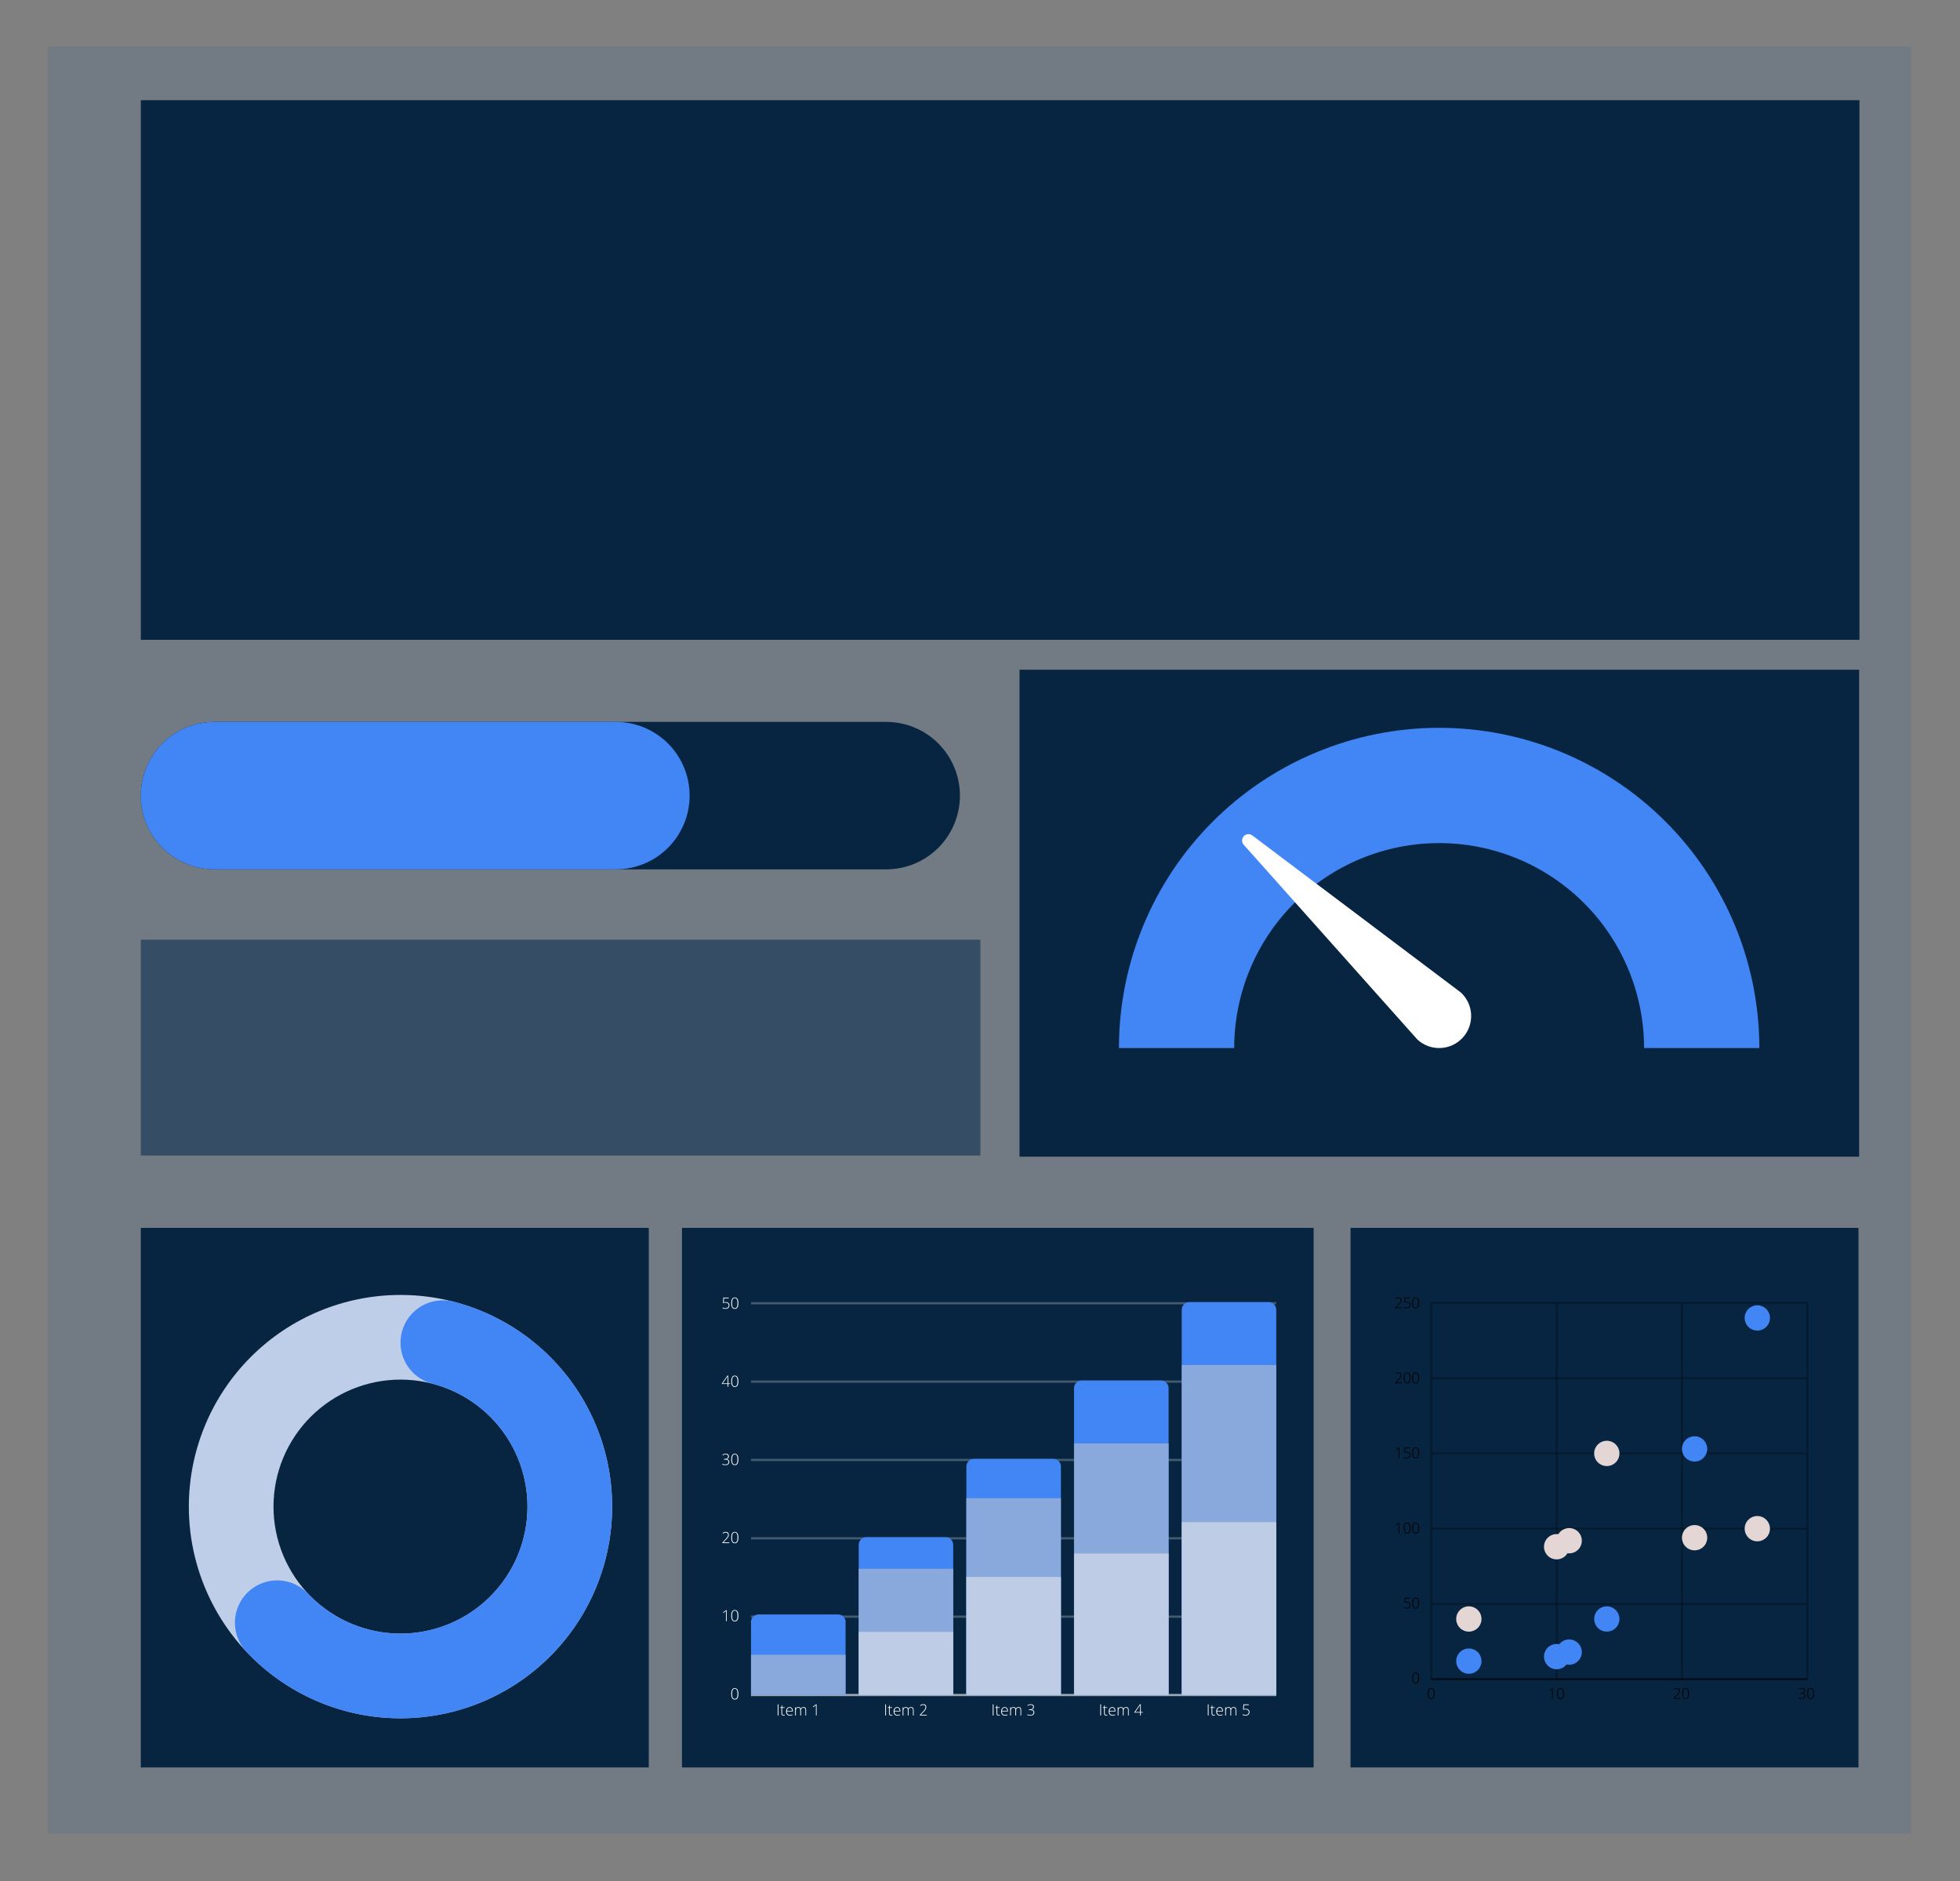 <svg xmlns="http://www.w3.org/2000/svg" xmlns:xlink="http://www.w3.org/1999/xlink" width="558" viewBox="0 0 558 535.5" height="535.5" version="1.0"><rect x="0" y="0" width="558" height="535.5" fill="#808080" stroke="none"/><defs><clipPath id="d"><path d="M 0.449 0.188 L 531.312 0.188 L 531.312 510 L 0.449 510 Z M 0.449 0.188"/></clipPath><clipPath id="c"><path d="M0 0H532V511H0z"/></clipPath><clipPath id="g"><path d="M 0.062 0.352 L 239.359 0.352 L 239.359 62 L 0.062 62 Z M 0.062 0.352"/></clipPath><clipPath id="f"><path d="M0 0H240V63H0z"/></clipPath><clipPath id="j"><path d="M 0.66 0.215 L 150.762 0.215 L 150.762 1.652 L 0.66 1.652 Z M 0.66 0.215"/></clipPath><clipPath id="i"><path d="M0 0H151V2H0z"/></clipPath><clipPath id="m"><path d="M 0.66 0.754 L 150.762 0.754 L 150.762 2 L 0.66 2 Z M 0.66 0.754"/></clipPath><clipPath id="l"><path d="M0 0H151V3H0z"/></clipPath><clipPath id="p"><path d="M 0.66 1 L 150.762 1 L 150.762 2 L 0.66 2 Z M 0.66 1"/></clipPath><clipPath id="o"><path d="M0 0H151V3H0z"/></clipPath><clipPath id="s"><path d="M 0.66 0.113 L 150.762 0.113 L 150.762 1.551 L 0.66 1.551 Z M 0.66 0.113"/></clipPath><clipPath id="r"><path d="M0 0H151V2H0z"/></clipPath><clipPath id="v"><path d="M 0.66 0.652 L 150.762 0.652 L 150.762 2 L 0.66 2 Z M 0.66 0.652"/></clipPath><clipPath id="u"><path d="M0 0H151V3H0z"/></clipPath><clipPath id="y"><path d="M 0.66 0.191 L 150.762 0.191 L 150.762 0.91 L 0.66 0.91 Z M 0.66 0.191"/></clipPath><clipPath id="x"><path d="M0 0H151V1H0z"/></clipPath><clipPath id="B"><path d="M 1 0.695 L 109 0.695 L 109 108.352 L 1 108.352 Z M 1 0.695"/></clipPath><clipPath id="A"><path d="M0 0H110V109H0z"/></clipPath><clipPath id="E"><path d="M 0.398 0.215 L 108 0.215 L 108 1.652 L 0.398 1.652 Z M 0.398 0.215"/></clipPath><clipPath id="D"><path d="M0 0H109V2H0z"/></clipPath><clipPath id="H"><path d="M 0.398 1 L 108 1 L 108 2 L 0.398 2 Z M 0.398 1"/></clipPath><clipPath id="G"><path d="M0 0H109V3H0z"/></clipPath><clipPath id="K"><path d="M 0.398 1 L 108 1 L 108 2.332 L 0.398 2.332 Z M 0.398 1"/></clipPath><clipPath id="J"><path d="M0 0H109V3H0z"/></clipPath><clipPath id="N"><path d="M 0.398 0.473 L 108 0.473 L 108 1.914 L 0.398 1.914 Z M 0.398 0.473"/></clipPath><clipPath id="M"><path d="M0 0H109V2H0z"/></clipPath><clipPath id="Q"><path d="M 0.398 0.055 L 108 0.055 L 108 1 L 0.398 1 Z M 0.398 0.055"/></clipPath><clipPath id="P"><path d="M0 0H109V2H0z"/></clipPath><clipPath id="T"><path d="M 0.398 0.633 L 108 0.633 L 108 1.352 L 0.398 1.352 Z M 0.398 0.633"/></clipPath><clipPath id="S"><path d="M0 0H109V2H0z"/></clipPath><mask id="b"><g filter="url(#a)"><path fill-opacity=".11" d="M-55.8 -53.55H613.8V589.05H-55.8z"/></g></mask><mask id="e"><g filter="url(#a)"><path fill-opacity=".6" d="M-55.8 -53.55H613.8V589.05H-55.8z"/></g></mask><mask id="h"><g filter="url(#a)"><path fill-opacity=".247" d="M-55.8 -53.55H613.8V589.05H-55.8z"/></g></mask><mask id="k"><g filter="url(#a)"><path fill-opacity=".247" d="M-55.8 -53.55H613.8V589.05H-55.8z"/></g></mask><mask id="n"><g filter="url(#a)"><path fill-opacity=".247" d="M-55.8 -53.55H613.8V589.05H-55.8z"/></g></mask><mask id="q"><g filter="url(#a)"><path fill-opacity=".247" d="M-55.8 -53.55H613.8V589.05H-55.8z"/></g></mask><mask id="t"><g filter="url(#a)"><path fill-opacity=".247" d="M-55.8 -53.55H613.8V589.05H-55.8z"/></g></mask><mask id="w"><g filter="url(#a)"><path fill-opacity=".6" d="M-55.8 -53.55H613.8V589.05H-55.8z"/></g></mask><mask id="z"><g filter="url(#a)"><path fill-opacity=".247" d="M-55.8 -53.55H613.8V589.05H-55.8z"/></g></mask><mask id="C"><g filter="url(#a)"><path fill-opacity=".247" d="M-55.8 -53.55H613.8V589.05H-55.8z"/></g></mask><mask id="F"><g filter="url(#a)"><path fill-opacity=".247" d="M-55.8 -53.55H613.8V589.05H-55.8z"/></g></mask><mask id="I"><g filter="url(#a)"><path fill-opacity=".247" d="M-55.8 -53.55H613.8V589.05H-55.8z"/></g></mask><mask id="L"><g filter="url(#a)"><path fill-opacity=".247" d="M-55.8 -53.55H613.8V589.05H-55.8z"/></g></mask><mask id="O"><g filter="url(#a)"><path fill-opacity=".247" d="M-55.8 -53.55H613.8V589.05H-55.8z"/></g></mask><mask id="R"><g filter="url(#a)"><path fill-opacity=".6" d="M-55.8 -53.55H613.8V589.05H-55.8z"/></g></mask><filter x="0%" y="0%" width="100%" xmlns:xlink="http://www.w3.org/1999/xlink" xlink:type="simple" xlink:actuate="onLoad" height="100%" id="a" xlink:show="other"><feColorMatrix values="0 0 0 0 1 0 0 0 0 1 0 0 0 0 1 0 0 0 1 0" color-interpolation-filters="sRGB"/></filter></defs><g mask="url(#b)"><g><g clip-path="url(#c)" transform="translate(13 13)"><g clip-path="url(#d)"><path fill="#00549F" d="M 0.57 0.242 L 531.074 0.242 L 531.074 509.02 L 0.57 509.02 L 0.57 0.242"/></g></g></g></g><path fill="#072540" d="M 40.09 28.523 L 529.375 28.523 L 529.375 182.133 L 40.09 182.133 L 40.09 28.523"/><g mask="url(#e)"><g><g clip-path="url(#f)" transform="translate(40 267)"><g clip-path="url(#g)"><path fill="#0B3052" d="M 0.086 0.5 L 239.113 0.5 L 239.113 61.941 L 0.086 61.941 L 0.086 0.5"/></g></g></g></g><path fill="#072540" d="M 290.254 190.648 L 529.281 190.648 L 529.281 329.27 L 290.254 329.27 L 290.254 190.648"/><path fill="#072540" d="M 40.086 349.531 L 184.703 349.531 L 184.703 503.129 L 40.086 503.129 L 40.086 349.531"/><path fill="#072540" d="M 194.148 349.527 L 373.98 349.527 L 373.98 503.133 L 194.148 503.133 L 194.148 349.527"/><path fill="#072540" d="M 384.484 349.531 L 529.102 349.531 L 529.102 503.129 L 384.484 503.129 L 384.484 349.531"/><g fill="#FFF"><g><g><path d="M 0.453 0 L 0.453 -3.156 L 0.672 -3.156 L 0.672 0 Z M 0.453 0" transform="translate(220.949 488.334)"/></g></g></g><g fill="#FFF"><g><g><path d="M 1.016 -0.141 C 1.148 -0.141 1.266 -0.156 1.359 -0.188 L 1.359 -0.016 C 1.266 0.023 1.148 0.047 1.016 0.047 C 0.805 0.047 0.648 -0.008 0.547 -0.125 C 0.453 -0.238 0.406 -0.41 0.406 -0.641 L 0.406 -2.156 L 0.047 -2.156 L 0.047 -2.281 L 0.406 -2.391 L 0.516 -2.922 L 0.625 -2.922 L 0.625 -2.344 L 1.312 -2.344 L 1.312 -2.156 L 0.625 -2.156 L 0.625 -0.672 C 0.625 -0.492 0.656 -0.359 0.719 -0.266 C 0.781 -0.18 0.879 -0.141 1.016 -0.141 Z M 1.016 -0.141" transform="translate(222.062 488.334)"/></g></g></g><g fill="#FFF"><g><g><path d="M 1.344 0.047 C 1 0.047 0.727 -0.055 0.531 -0.266 C 0.344 -0.484 0.25 -0.781 0.25 -1.156 C 0.25 -1.531 0.344 -1.828 0.531 -2.047 C 0.719 -2.273 0.969 -2.391 1.281 -2.391 C 1.551 -2.391 1.766 -2.289 1.922 -2.094 C 2.086 -1.906 2.172 -1.645 2.172 -1.312 L 2.172 -1.141 L 0.484 -1.141 C 0.484 -0.816 0.555 -0.57 0.703 -0.406 C 0.848 -0.238 1.062 -0.156 1.344 -0.156 C 1.477 -0.156 1.594 -0.16 1.688 -0.172 C 1.789 -0.191 1.922 -0.234 2.078 -0.297 L 2.078 -0.109 C 1.941 -0.047 1.816 -0.004 1.703 0.016 C 1.598 0.035 1.477 0.047 1.344 0.047 Z M 1.281 -2.203 C 1.051 -2.203 0.867 -2.125 0.734 -1.969 C 0.598 -1.82 0.52 -1.609 0.5 -1.328 L 1.953 -1.328 C 1.953 -1.609 1.891 -1.82 1.766 -1.969 C 1.648 -2.125 1.488 -2.203 1.281 -2.203 Z M 1.281 -2.203" transform="translate(223.543 488.334)"/></g></g></g><g fill="#FFF"><g><g><path d="M 3.328 0 L 3.328 -1.547 C 3.328 -1.766 3.281 -1.926 3.188 -2.031 C 3.102 -2.145 2.969 -2.203 2.781 -2.203 C 2.539 -2.203 2.363 -2.133 2.25 -2 C 2.133 -1.863 2.078 -1.656 2.078 -1.375 L 2.078 0 L 1.859 0 L 1.859 -1.609 C 1.859 -2.004 1.676 -2.203 1.312 -2.203 C 1.062 -2.203 0.879 -2.129 0.766 -1.984 C 0.66 -1.836 0.609 -1.609 0.609 -1.297 L 0.609 0 L 0.391 0 L 0.391 -2.344 L 0.562 -2.344 L 0.609 -2.031 L 0.625 -2.031 C 0.688 -2.145 0.773 -2.234 0.891 -2.297 C 1.016 -2.359 1.148 -2.391 1.297 -2.391 C 1.672 -2.391 1.91 -2.25 2.016 -1.969 C 2.098 -2.102 2.203 -2.207 2.328 -2.281 C 2.453 -2.352 2.598 -2.391 2.766 -2.391 C 3.023 -2.391 3.219 -2.32 3.344 -2.188 C 3.469 -2.051 3.531 -1.832 3.531 -1.531 L 3.531 0 Z M 3.328 0" transform="translate(225.968 488.334)"/></g></g></g><g fill="#FFF"><g><g><path d="M 1.469 0 L 1.266 0 L 1.266 -2.297 C 1.266 -2.504 1.27 -2.723 1.281 -2.953 C 1.258 -2.93 1.238 -2.91 1.219 -2.891 C 1.195 -2.867 0.973 -2.691 0.547 -2.359 L 0.422 -2.516 L 1.281 -3.156 L 1.469 -3.156 Z M 1.469 0" transform="translate(231.018 488.334)"/></g></g></g><g fill="#FFF"><g><g><path d="M 0.453 0 L 0.453 -3.156 L 0.672 -3.156 L 0.672 0 Z M 0.453 0" transform="translate(251.563 488.334)"/></g></g></g><g fill="#FFF"><g><g><path d="M 1.016 -0.141 C 1.148 -0.141 1.266 -0.156 1.359 -0.188 L 1.359 -0.016 C 1.266 0.023 1.148 0.047 1.016 0.047 C 0.805 0.047 0.648 -0.008 0.547 -0.125 C 0.453 -0.238 0.406 -0.41 0.406 -0.641 L 0.406 -2.156 L 0.047 -2.156 L 0.047 -2.281 L 0.406 -2.391 L 0.516 -2.922 L 0.625 -2.922 L 0.625 -2.344 L 1.312 -2.344 L 1.312 -2.156 L 0.625 -2.156 L 0.625 -0.672 C 0.625 -0.492 0.656 -0.359 0.719 -0.266 C 0.781 -0.18 0.879 -0.141 1.016 -0.141 Z M 1.016 -0.141" transform="translate(252.676 488.334)"/></g></g></g><g fill="#FFF"><g><g><path d="M 1.344 0.047 C 1 0.047 0.727 -0.055 0.531 -0.266 C 0.344 -0.484 0.25 -0.781 0.25 -1.156 C 0.25 -1.531 0.344 -1.828 0.531 -2.047 C 0.719 -2.273 0.969 -2.391 1.281 -2.391 C 1.551 -2.391 1.766 -2.289 1.922 -2.094 C 2.086 -1.906 2.172 -1.645 2.172 -1.312 L 2.172 -1.141 L 0.484 -1.141 C 0.484 -0.816 0.555 -0.57 0.703 -0.406 C 0.848 -0.238 1.062 -0.156 1.344 -0.156 C 1.477 -0.156 1.594 -0.16 1.688 -0.172 C 1.789 -0.191 1.922 -0.234 2.078 -0.297 L 2.078 -0.109 C 1.941 -0.047 1.816 -0.004 1.703 0.016 C 1.598 0.035 1.477 0.047 1.344 0.047 Z M 1.281 -2.203 C 1.051 -2.203 0.867 -2.125 0.734 -1.969 C 0.598 -1.82 0.52 -1.609 0.5 -1.328 L 1.953 -1.328 C 1.953 -1.609 1.891 -1.82 1.766 -1.969 C 1.648 -2.125 1.488 -2.203 1.281 -2.203 Z M 1.281 -2.203" transform="translate(254.157 488.334)"/></g></g></g><g fill="#FFF"><g><g><path d="M 3.328 0 L 3.328 -1.547 C 3.328 -1.766 3.281 -1.926 3.188 -2.031 C 3.102 -2.145 2.969 -2.203 2.781 -2.203 C 2.539 -2.203 2.363 -2.133 2.25 -2 C 2.133 -1.863 2.078 -1.656 2.078 -1.375 L 2.078 0 L 1.859 0 L 1.859 -1.609 C 1.859 -2.004 1.676 -2.203 1.312 -2.203 C 1.062 -2.203 0.879 -2.129 0.766 -1.984 C 0.66 -1.836 0.609 -1.609 0.609 -1.297 L 0.609 0 L 0.391 0 L 0.391 -2.344 L 0.562 -2.344 L 0.609 -2.031 L 0.625 -2.031 C 0.688 -2.145 0.773 -2.234 0.891 -2.297 C 1.016 -2.359 1.148 -2.391 1.297 -2.391 C 1.672 -2.391 1.91 -2.25 2.016 -1.969 C 2.098 -2.102 2.203 -2.207 2.328 -2.281 C 2.453 -2.352 2.598 -2.391 2.766 -2.391 C 3.023 -2.391 3.219 -2.32 3.344 -2.188 C 3.469 -2.051 3.531 -1.832 3.531 -1.531 L 3.531 0 Z M 3.328 0" transform="translate(256.583 488.334)"/></g></g></g><g fill="#FFF"><g><g><path d="M 2.219 0 L 0.25 0 L 0.25 -0.188 L 1.078 -1.062 C 1.316 -1.312 1.484 -1.5 1.578 -1.625 C 1.672 -1.758 1.738 -1.883 1.781 -2 C 1.832 -2.113 1.859 -2.238 1.859 -2.375 C 1.859 -2.562 1.797 -2.711 1.672 -2.828 C 1.547 -2.941 1.383 -3 1.188 -3 C 0.926 -3 0.676 -2.906 0.438 -2.719 L 0.312 -2.875 C 0.582 -3.094 0.875 -3.203 1.188 -3.203 C 1.469 -3.203 1.688 -3.129 1.844 -2.984 C 2 -2.836 2.078 -2.633 2.078 -2.375 C 2.078 -2.164 2.023 -1.961 1.922 -1.766 C 1.816 -1.578 1.625 -1.336 1.344 -1.047 L 0.531 -0.219 L 0.531 -0.203 L 2.219 -0.203 Z M 2.219 0" transform="translate(261.633 488.334)"/></g></g></g><g fill="#FFF"><g><g><path d="M 0.453 0 L 0.453 -3.156 L 0.672 -3.156 L 0.672 0 Z M 0.453 0" transform="translate(282.177 488.334)"/></g></g></g><g fill="#FFF"><g><g><path d="M 1.016 -0.141 C 1.148 -0.141 1.266 -0.156 1.359 -0.188 L 1.359 -0.016 C 1.266 0.023 1.148 0.047 1.016 0.047 C 0.805 0.047 0.648 -0.008 0.547 -0.125 C 0.453 -0.238 0.406 -0.41 0.406 -0.641 L 0.406 -2.156 L 0.047 -2.156 L 0.047 -2.281 L 0.406 -2.391 L 0.516 -2.922 L 0.625 -2.922 L 0.625 -2.344 L 1.312 -2.344 L 1.312 -2.156 L 0.625 -2.156 L 0.625 -0.672 C 0.625 -0.492 0.656 -0.359 0.719 -0.266 C 0.781 -0.18 0.879 -0.141 1.016 -0.141 Z M 1.016 -0.141" transform="translate(283.29 488.334)"/></g></g></g><g fill="#FFF"><g><g><path d="M 1.344 0.047 C 1 0.047 0.727 -0.055 0.531 -0.266 C 0.344 -0.484 0.25 -0.781 0.25 -1.156 C 0.25 -1.531 0.344 -1.828 0.531 -2.047 C 0.719 -2.273 0.969 -2.391 1.281 -2.391 C 1.551 -2.391 1.766 -2.289 1.922 -2.094 C 2.086 -1.906 2.172 -1.645 2.172 -1.312 L 2.172 -1.141 L 0.484 -1.141 C 0.484 -0.816 0.555 -0.57 0.703 -0.406 C 0.848 -0.238 1.062 -0.156 1.344 -0.156 C 1.477 -0.156 1.594 -0.16 1.688 -0.172 C 1.789 -0.191 1.922 -0.234 2.078 -0.297 L 2.078 -0.109 C 1.941 -0.047 1.816 -0.004 1.703 0.016 C 1.598 0.035 1.477 0.047 1.344 0.047 Z M 1.281 -2.203 C 1.051 -2.203 0.867 -2.125 0.734 -1.969 C 0.598 -1.82 0.52 -1.609 0.5 -1.328 L 1.953 -1.328 C 1.953 -1.609 1.891 -1.82 1.766 -1.969 C 1.648 -2.125 1.488 -2.203 1.281 -2.203 Z M 1.281 -2.203" transform="translate(284.771 488.334)"/></g></g></g><g fill="#FFF"><g><g><path d="M 3.328 0 L 3.328 -1.547 C 3.328 -1.766 3.281 -1.926 3.188 -2.031 C 3.102 -2.145 2.969 -2.203 2.781 -2.203 C 2.539 -2.203 2.363 -2.133 2.25 -2 C 2.133 -1.863 2.078 -1.656 2.078 -1.375 L 2.078 0 L 1.859 0 L 1.859 -1.609 C 1.859 -2.004 1.676 -2.203 1.312 -2.203 C 1.062 -2.203 0.879 -2.129 0.766 -1.984 C 0.66 -1.836 0.609 -1.609 0.609 -1.297 L 0.609 0 L 0.391 0 L 0.391 -2.344 L 0.562 -2.344 L 0.609 -2.031 L 0.625 -2.031 C 0.688 -2.145 0.773 -2.234 0.891 -2.297 C 1.016 -2.359 1.148 -2.391 1.297 -2.391 C 1.672 -2.391 1.91 -2.25 2.016 -1.969 C 2.098 -2.102 2.203 -2.207 2.328 -2.281 C 2.453 -2.352 2.598 -2.391 2.766 -2.391 C 3.023 -2.391 3.219 -2.32 3.344 -2.188 C 3.469 -2.051 3.531 -1.832 3.531 -1.531 L 3.531 0 Z M 3.328 0" transform="translate(287.197 488.334)"/></g></g></g><g fill="#FFF"><g><g><path d="M 2.109 -2.406 C 2.109 -2.219 2.047 -2.055 1.922 -1.922 C 1.805 -1.785 1.645 -1.695 1.438 -1.656 C 1.688 -1.625 1.879 -1.539 2.016 -1.406 C 2.148 -1.281 2.219 -1.109 2.219 -0.891 C 2.219 -0.586 2.113 -0.352 1.906 -0.188 C 1.707 -0.031 1.422 0.047 1.047 0.047 C 0.723 0.047 0.441 -0.016 0.203 -0.141 L 0.203 -0.344 C 0.328 -0.281 0.461 -0.227 0.609 -0.188 C 0.754 -0.156 0.895 -0.141 1.031 -0.141 C 1.352 -0.141 1.594 -0.203 1.75 -0.328 C 1.906 -0.461 1.984 -0.648 1.984 -0.891 C 1.984 -1.098 1.898 -1.254 1.734 -1.359 C 1.578 -1.473 1.344 -1.531 1.031 -1.531 L 0.688 -1.531 L 0.688 -1.75 L 1.031 -1.75 C 1.289 -1.75 1.492 -1.805 1.641 -1.922 C 1.797 -2.047 1.875 -2.219 1.875 -2.438 C 1.875 -2.613 1.812 -2.754 1.688 -2.859 C 1.57 -2.961 1.41 -3.016 1.203 -3.016 C 1.047 -3.016 0.898 -2.992 0.766 -2.953 C 0.641 -2.91 0.5 -2.832 0.344 -2.719 L 0.234 -2.875 C 0.359 -2.969 0.504 -3.047 0.672 -3.109 C 0.848 -3.172 1.023 -3.203 1.203 -3.203 C 1.492 -3.203 1.719 -3.133 1.875 -3 C 2.031 -2.863 2.109 -2.664 2.109 -2.406 Z M 2.109 -2.406" transform="translate(292.247 488.334)"/></g></g></g><g fill="#FFF"><g><g><path d="M 0.453 0 L 0.453 -3.156 L 0.672 -3.156 L 0.672 0 Z M 0.453 0" transform="translate(312.791 488.334)"/></g></g></g><g fill="#FFF"><g><g><path d="M 1.016 -0.141 C 1.148 -0.141 1.266 -0.156 1.359 -0.188 L 1.359 -0.016 C 1.266 0.023 1.148 0.047 1.016 0.047 C 0.805 0.047 0.648 -0.008 0.547 -0.125 C 0.453 -0.238 0.406 -0.41 0.406 -0.641 L 0.406 -2.156 L 0.047 -2.156 L 0.047 -2.281 L 0.406 -2.391 L 0.516 -2.922 L 0.625 -2.922 L 0.625 -2.344 L 1.312 -2.344 L 1.312 -2.156 L 0.625 -2.156 L 0.625 -0.672 C 0.625 -0.492 0.656 -0.359 0.719 -0.266 C 0.781 -0.18 0.879 -0.141 1.016 -0.141 Z M 1.016 -0.141" transform="translate(313.905 488.334)"/></g></g></g><g fill="#FFF"><g><g><path d="M 1.344 0.047 C 1 0.047 0.727 -0.055 0.531 -0.266 C 0.344 -0.484 0.25 -0.781 0.25 -1.156 C 0.25 -1.531 0.344 -1.828 0.531 -2.047 C 0.719 -2.273 0.969 -2.391 1.281 -2.391 C 1.551 -2.391 1.766 -2.289 1.922 -2.094 C 2.086 -1.906 2.172 -1.645 2.172 -1.312 L 2.172 -1.141 L 0.484 -1.141 C 0.484 -0.816 0.555 -0.57 0.703 -0.406 C 0.848 -0.238 1.062 -0.156 1.344 -0.156 C 1.477 -0.156 1.594 -0.16 1.688 -0.172 C 1.789 -0.191 1.922 -0.234 2.078 -0.297 L 2.078 -0.109 C 1.941 -0.047 1.816 -0.004 1.703 0.016 C 1.598 0.035 1.477 0.047 1.344 0.047 Z M 1.281 -2.203 C 1.051 -2.203 0.867 -2.125 0.734 -1.969 C 0.598 -1.82 0.52 -1.609 0.5 -1.328 L 1.953 -1.328 C 1.953 -1.609 1.891 -1.82 1.766 -1.969 C 1.648 -2.125 1.488 -2.203 1.281 -2.203 Z M 1.281 -2.203" transform="translate(315.385 488.334)"/></g></g></g><g fill="#FFF"><g><g><path d="M 3.328 0 L 3.328 -1.547 C 3.328 -1.766 3.281 -1.926 3.188 -2.031 C 3.102 -2.145 2.969 -2.203 2.781 -2.203 C 2.539 -2.203 2.363 -2.133 2.25 -2 C 2.133 -1.863 2.078 -1.656 2.078 -1.375 L 2.078 0 L 1.859 0 L 1.859 -1.609 C 1.859 -2.004 1.676 -2.203 1.312 -2.203 C 1.062 -2.203 0.879 -2.129 0.766 -1.984 C 0.66 -1.836 0.609 -1.609 0.609 -1.297 L 0.609 0 L 0.391 0 L 0.391 -2.344 L 0.562 -2.344 L 0.609 -2.031 L 0.625 -2.031 C 0.688 -2.145 0.773 -2.234 0.891 -2.297 C 1.016 -2.359 1.148 -2.391 1.297 -2.391 C 1.672 -2.391 1.91 -2.25 2.016 -1.969 C 2.098 -2.102 2.203 -2.207 2.328 -2.281 C 2.453 -2.352 2.598 -2.391 2.766 -2.391 C 3.023 -2.391 3.219 -2.32 3.344 -2.188 C 3.469 -2.051 3.531 -1.832 3.531 -1.531 L 3.531 0 Z M 3.328 0" transform="translate(317.811 488.334)"/></g></g></g><g fill="#FFF"><g><g><path d="M 2.469 -0.812 L 1.922 -0.812 L 1.922 0 L 1.719 0 L 1.719 -0.812 L 0.094 -0.812 L 0.094 -0.953 L 1.656 -3.172 L 1.922 -3.172 L 1.922 -0.984 L 2.469 -0.984 Z M 1.719 -0.984 L 1.719 -1.891 C 1.719 -2.328 1.727 -2.691 1.75 -2.984 L 1.734 -2.984 C 1.703 -2.93 1.613 -2.797 1.469 -2.578 L 0.344 -0.984 Z M 1.719 -0.984" transform="translate(322.861 488.334)"/></g></g></g><g fill="#FFF"><g><g><path d="M 0.453 0 L 0.453 -3.156 L 0.672 -3.156 L 0.672 0 Z M 0.453 0" transform="translate(343.405 488.334)"/></g></g></g><g fill="#FFF"><g><g><path d="M 1.016 -0.141 C 1.148 -0.141 1.266 -0.156 1.359 -0.188 L 1.359 -0.016 C 1.266 0.023 1.148 0.047 1.016 0.047 C 0.805 0.047 0.648 -0.008 0.547 -0.125 C 0.453 -0.238 0.406 -0.41 0.406 -0.641 L 0.406 -2.156 L 0.047 -2.156 L 0.047 -2.281 L 0.406 -2.391 L 0.516 -2.922 L 0.625 -2.922 L 0.625 -2.344 L 1.312 -2.344 L 1.312 -2.156 L 0.625 -2.156 L 0.625 -0.672 C 0.625 -0.492 0.656 -0.359 0.719 -0.266 C 0.781 -0.18 0.879 -0.141 1.016 -0.141 Z M 1.016 -0.141" transform="translate(344.52 488.334)"/></g></g></g><g fill="#FFF"><g><g><path d="M 1.344 0.047 C 1 0.047 0.727 -0.055 0.531 -0.266 C 0.344 -0.484 0.25 -0.781 0.25 -1.156 C 0.25 -1.531 0.344 -1.828 0.531 -2.047 C 0.719 -2.273 0.969 -2.391 1.281 -2.391 C 1.551 -2.391 1.766 -2.289 1.922 -2.094 C 2.086 -1.906 2.172 -1.645 2.172 -1.312 L 2.172 -1.141 L 0.484 -1.141 C 0.484 -0.816 0.555 -0.57 0.703 -0.406 C 0.848 -0.238 1.062 -0.156 1.344 -0.156 C 1.477 -0.156 1.594 -0.16 1.688 -0.172 C 1.789 -0.191 1.922 -0.234 2.078 -0.297 L 2.078 -0.109 C 1.941 -0.047 1.816 -0.004 1.703 0.016 C 1.598 0.035 1.477 0.047 1.344 0.047 Z M 1.281 -2.203 C 1.051 -2.203 0.867 -2.125 0.734 -1.969 C 0.598 -1.82 0.52 -1.609 0.5 -1.328 L 1.953 -1.328 C 1.953 -1.609 1.891 -1.82 1.766 -1.969 C 1.648 -2.125 1.488 -2.203 1.281 -2.203 Z M 1.281 -2.203" transform="translate(346 488.334)"/></g></g></g><g fill="#FFF"><g><g><path d="M 3.328 0 L 3.328 -1.547 C 3.328 -1.766 3.281 -1.926 3.188 -2.031 C 3.102 -2.145 2.969 -2.203 2.781 -2.203 C 2.539 -2.203 2.363 -2.133 2.25 -2 C 2.133 -1.863 2.078 -1.656 2.078 -1.375 L 2.078 0 L 1.859 0 L 1.859 -1.609 C 1.859 -2.004 1.676 -2.203 1.312 -2.203 C 1.062 -2.203 0.879 -2.129 0.766 -1.984 C 0.66 -1.836 0.609 -1.609 0.609 -1.297 L 0.609 0 L 0.391 0 L 0.391 -2.344 L 0.562 -2.344 L 0.609 -2.031 L 0.625 -2.031 C 0.688 -2.145 0.773 -2.234 0.891 -2.297 C 1.016 -2.359 1.148 -2.391 1.297 -2.391 C 1.672 -2.391 1.91 -2.25 2.016 -1.969 C 2.098 -2.102 2.203 -2.207 2.328 -2.281 C 2.453 -2.352 2.598 -2.391 2.766 -2.391 C 3.023 -2.391 3.219 -2.32 3.344 -2.188 C 3.469 -2.051 3.531 -1.832 3.531 -1.531 L 3.531 0 Z M 3.328 0" transform="translate(348.425 488.334)"/></g></g></g><g fill="#FFF"><g><g><path d="M 1.156 -1.891 C 1.5 -1.891 1.766 -1.805 1.953 -1.641 C 2.148 -1.484 2.25 -1.266 2.25 -0.984 C 2.25 -0.66 2.145 -0.406 1.938 -0.219 C 1.738 -0.039 1.461 0.047 1.109 0.047 C 0.953 0.047 0.801 0.031 0.656 0 C 0.52 -0.031 0.406 -0.078 0.312 -0.141 L 0.312 -0.359 C 0.469 -0.273 0.602 -0.219 0.719 -0.188 C 0.844 -0.156 0.973 -0.141 1.109 -0.141 C 1.391 -0.141 1.613 -0.211 1.781 -0.359 C 1.945 -0.504 2.031 -0.703 2.031 -0.953 C 2.031 -1.191 1.945 -1.379 1.781 -1.516 C 1.613 -1.648 1.395 -1.719 1.125 -1.719 C 0.938 -1.719 0.738 -1.688 0.531 -1.625 L 0.406 -1.719 L 0.531 -3.156 L 2.047 -3.156 L 2.047 -2.953 L 0.734 -2.953 L 0.625 -1.828 C 0.852 -1.867 1.031 -1.891 1.156 -1.891 Z M 1.156 -1.891" transform="translate(353.475 488.334)"/></g></g></g><g mask="url(#h)"><g><g clip-path="url(#i)" transform="translate(213 370)"><g clip-path="url(#j)"><path fill="#FFF" d="M 0.809 0.676 L 150.344 0.676 L 150.344 1.301 L 0.809 1.301 Z M 0.809 0.676"/></g></g></g></g><g mask="url(#k)"><g><g clip-path="url(#l)" transform="translate(213 392)"><g clip-path="url(#m)"><path fill="#FFF" d="M 0.809 0.98 L 150.344 0.98 L 150.344 1.605 L 0.809 1.605 Z M 0.809 0.98"/></g></g></g></g><g mask="url(#n)"><g><g clip-path="url(#o)" transform="translate(213 414)"><g clip-path="url(#p)"><path fill="#FFF" d="M 0.809 1.285 L 150.344 1.285 L 150.344 1.91 L 0.809 1.91 Z M 0.809 1.285"/></g></g></g></g><g mask="url(#q)"><g><g clip-path="url(#r)" transform="translate(213 437)"><g clip-path="url(#s)"><path fill="#FFF" d="M 0.809 0.59 L 150.344 0.59 L 150.344 1.215 L 0.809 1.215 Z M 0.809 0.59"/></g></g></g></g><g mask="url(#t)"><g><g clip-path="url(#u)" transform="translate(213 459)"><g clip-path="url(#v)"><path fill="#FFF" d="M 0.809 0.895 L 150.344 0.895 L 150.344 1.52 L 0.809 1.52 Z M 0.809 0.895"/></g></g></g></g><g mask="url(#w)"><g><g clip-path="url(#x)" transform="translate(213 482)"><g clip-path="url(#y)"><path fill="#FFF" d="M 0.809 0.199 L 150.344 0.199 L 150.344 0.824 L 0.809 0.824 Z M 0.809 0.199"/></g></g></g></g><g fill="#FFF"><g><g><path d="M 1.156 -1.891 C 1.5 -1.891 1.766 -1.805 1.953 -1.641 C 2.148 -1.484 2.25 -1.266 2.25 -0.984 C 2.25 -0.66 2.145 -0.406 1.938 -0.219 C 1.738 -0.039 1.461 0.047 1.109 0.047 C 0.953 0.047 0.801 0.031 0.656 0 C 0.52 -0.031 0.406 -0.078 0.312 -0.141 L 0.312 -0.359 C 0.469 -0.273 0.602 -0.219 0.719 -0.188 C 0.844 -0.156 0.973 -0.141 1.109 -0.141 C 1.391 -0.141 1.613 -0.211 1.781 -0.359 C 1.945 -0.504 2.031 -0.703 2.031 -0.953 C 2.031 -1.191 1.945 -1.379 1.781 -1.516 C 1.613 -1.648 1.395 -1.719 1.125 -1.719 C 0.938 -1.719 0.738 -1.688 0.531 -1.625 L 0.406 -1.719 L 0.531 -3.156 L 2.047 -3.156 L 2.047 -2.953 L 0.734 -2.953 L 0.625 -1.828 C 0.852 -1.867 1.031 -1.891 1.156 -1.891 Z M 1.156 -1.891" transform="translate(205.41 372.543)"/></g></g></g><g fill="#FFF"><g><g><path d="M 2.281 -1.594 C 2.281 -1.031 2.191 -0.613 2.016 -0.344 C 1.848 -0.082 1.594 0.047 1.25 0.047 C 0.926 0.047 0.676 -0.086 0.5 -0.359 C 0.332 -0.641 0.25 -1.051 0.25 -1.594 C 0.25 -2.133 0.332 -2.535 0.5 -2.797 C 0.664 -3.066 0.914 -3.203 1.25 -3.203 C 1.582 -3.203 1.836 -3.066 2.016 -2.797 C 2.191 -2.523 2.281 -2.125 2.281 -1.594 Z M 0.484 -1.594 C 0.484 -1.102 0.547 -0.738 0.672 -0.5 C 0.797 -0.27 0.988 -0.156 1.25 -0.156 C 1.531 -0.156 1.727 -0.273 1.844 -0.516 C 1.969 -0.754 2.031 -1.113 2.031 -1.594 C 2.031 -2.051 1.969 -2.398 1.844 -2.641 C 1.727 -2.891 1.531 -3.016 1.25 -3.016 C 0.977 -3.016 0.781 -2.891 0.656 -2.641 C 0.539 -2.398 0.484 -2.051 0.484 -1.594 Z M 0.484 -1.594" transform="translate(207.932 372.543)"/></g></g></g><g fill="#FFF"><g><g><path d="M 2.469 -0.812 L 1.922 -0.812 L 1.922 0 L 1.719 0 L 1.719 -0.812 L 0.094 -0.812 L 0.094 -0.953 L 1.656 -3.172 L 1.922 -3.172 L 1.922 -0.984 L 2.469 -0.984 Z M 1.719 -0.984 L 1.719 -1.891 C 1.719 -2.328 1.727 -2.691 1.75 -2.984 L 1.734 -2.984 C 1.703 -2.93 1.613 -2.797 1.469 -2.578 L 0.344 -0.984 Z M 1.719 -0.984" transform="translate(205.41 394.787)"/></g></g></g><g fill="#FFF"><g><g><path d="M 2.281 -1.594 C 2.281 -1.031 2.191 -0.613 2.016 -0.344 C 1.848 -0.082 1.594 0.047 1.25 0.047 C 0.926 0.047 0.676 -0.086 0.5 -0.359 C 0.332 -0.641 0.25 -1.051 0.25 -1.594 C 0.25 -2.133 0.332 -2.535 0.5 -2.797 C 0.664 -3.066 0.914 -3.203 1.25 -3.203 C 1.582 -3.203 1.836 -3.066 2.016 -2.797 C 2.191 -2.523 2.281 -2.125 2.281 -1.594 Z M 0.484 -1.594 C 0.484 -1.102 0.547 -0.738 0.672 -0.5 C 0.797 -0.27 0.988 -0.156 1.25 -0.156 C 1.531 -0.156 1.727 -0.273 1.844 -0.516 C 1.969 -0.754 2.031 -1.113 2.031 -1.594 C 2.031 -2.051 1.969 -2.398 1.844 -2.641 C 1.727 -2.891 1.531 -3.016 1.25 -3.016 C 0.977 -3.016 0.781 -2.891 0.656 -2.641 C 0.539 -2.398 0.484 -2.051 0.484 -1.594 Z M 0.484 -1.594" transform="translate(207.932 394.787)"/></g></g></g><g fill="#FFF"><g><g><path d="M 2.109 -2.406 C 2.109 -2.219 2.047 -2.055 1.922 -1.922 C 1.805 -1.785 1.645 -1.695 1.438 -1.656 C 1.688 -1.625 1.879 -1.539 2.016 -1.406 C 2.148 -1.281 2.219 -1.109 2.219 -0.891 C 2.219 -0.586 2.113 -0.352 1.906 -0.188 C 1.707 -0.031 1.422 0.047 1.047 0.047 C 0.723 0.047 0.441 -0.016 0.203 -0.141 L 0.203 -0.344 C 0.328 -0.281 0.461 -0.227 0.609 -0.188 C 0.754 -0.156 0.895 -0.141 1.031 -0.141 C 1.352 -0.141 1.594 -0.203 1.75 -0.328 C 1.906 -0.461 1.984 -0.648 1.984 -0.891 C 1.984 -1.098 1.898 -1.254 1.734 -1.359 C 1.578 -1.473 1.344 -1.531 1.031 -1.531 L 0.688 -1.531 L 0.688 -1.75 L 1.031 -1.75 C 1.289 -1.75 1.492 -1.805 1.641 -1.922 C 1.797 -2.047 1.875 -2.219 1.875 -2.438 C 1.875 -2.613 1.812 -2.754 1.688 -2.859 C 1.57 -2.961 1.41 -3.016 1.203 -3.016 C 1.047 -3.016 0.898 -2.992 0.766 -2.953 C 0.641 -2.91 0.5 -2.832 0.344 -2.719 L 0.234 -2.875 C 0.359 -2.969 0.504 -3.047 0.672 -3.109 C 0.848 -3.172 1.023 -3.203 1.203 -3.203 C 1.492 -3.203 1.719 -3.133 1.875 -3 C 2.031 -2.863 2.109 -2.664 2.109 -2.406 Z M 2.109 -2.406" transform="translate(205.41 417.03)"/></g></g></g><g fill="#FFF"><g><g><path d="M 2.281 -1.594 C 2.281 -1.031 2.191 -0.613 2.016 -0.344 C 1.848 -0.082 1.594 0.047 1.25 0.047 C 0.926 0.047 0.676 -0.086 0.5 -0.359 C 0.332 -0.641 0.25 -1.051 0.25 -1.594 C 0.25 -2.133 0.332 -2.535 0.5 -2.797 C 0.664 -3.066 0.914 -3.203 1.25 -3.203 C 1.582 -3.203 1.836 -3.066 2.016 -2.797 C 2.191 -2.523 2.281 -2.125 2.281 -1.594 Z M 0.484 -1.594 C 0.484 -1.102 0.547 -0.738 0.672 -0.5 C 0.797 -0.27 0.988 -0.156 1.25 -0.156 C 1.531 -0.156 1.727 -0.273 1.844 -0.516 C 1.969 -0.754 2.031 -1.113 2.031 -1.594 C 2.031 -2.051 1.969 -2.398 1.844 -2.641 C 1.727 -2.891 1.531 -3.016 1.25 -3.016 C 0.977 -3.016 0.781 -2.891 0.656 -2.641 C 0.539 -2.398 0.484 -2.051 0.484 -1.594 Z M 0.484 -1.594" transform="translate(207.932 417.03)"/></g></g></g><g fill="#FFF"><g><g><path d="M 2.219 0 L 0.25 0 L 0.25 -0.188 L 1.078 -1.062 C 1.316 -1.312 1.484 -1.5 1.578 -1.625 C 1.672 -1.758 1.738 -1.883 1.781 -2 C 1.832 -2.113 1.859 -2.238 1.859 -2.375 C 1.859 -2.562 1.797 -2.711 1.672 -2.828 C 1.547 -2.941 1.383 -3 1.188 -3 C 0.926 -3 0.676 -2.906 0.438 -2.719 L 0.312 -2.875 C 0.582 -3.094 0.875 -3.203 1.188 -3.203 C 1.469 -3.203 1.688 -3.129 1.844 -2.984 C 2 -2.836 2.078 -2.633 2.078 -2.375 C 2.078 -2.164 2.023 -1.961 1.922 -1.766 C 1.816 -1.578 1.625 -1.336 1.344 -1.047 L 0.531 -0.219 L 0.531 -0.203 L 2.219 -0.203 Z M 2.219 0" transform="translate(205.41 439.273)"/></g></g></g><g fill="#FFF"><g><g><path d="M 2.281 -1.594 C 2.281 -1.031 2.191 -0.613 2.016 -0.344 C 1.848 -0.082 1.594 0.047 1.25 0.047 C 0.926 0.047 0.676 -0.086 0.5 -0.359 C 0.332 -0.641 0.25 -1.051 0.25 -1.594 C 0.25 -2.133 0.332 -2.535 0.5 -2.797 C 0.664 -3.066 0.914 -3.203 1.25 -3.203 C 1.582 -3.203 1.836 -3.066 2.016 -2.797 C 2.191 -2.523 2.281 -2.125 2.281 -1.594 Z M 0.484 -1.594 C 0.484 -1.102 0.547 -0.738 0.672 -0.5 C 0.797 -0.27 0.988 -0.156 1.25 -0.156 C 1.531 -0.156 1.727 -0.273 1.844 -0.516 C 1.969 -0.754 2.031 -1.113 2.031 -1.594 C 2.031 -2.051 1.969 -2.398 1.844 -2.641 C 1.727 -2.891 1.531 -3.016 1.25 -3.016 C 0.977 -3.016 0.781 -2.891 0.656 -2.641 C 0.539 -2.398 0.484 -2.051 0.484 -1.594 Z M 0.484 -1.594" transform="translate(207.932 439.273)"/></g></g></g><g fill="#FFF"><g><g><path d="M 1.469 0 L 1.266 0 L 1.266 -2.297 C 1.266 -2.504 1.27 -2.723 1.281 -2.953 C 1.258 -2.93 1.238 -2.91 1.219 -2.891 C 1.195 -2.867 0.973 -2.691 0.547 -2.359 L 0.422 -2.516 L 1.281 -3.156 L 1.469 -3.156 Z M 1.469 0" transform="translate(205.41 461.517)"/></g></g></g><g fill="#FFF"><g><g><path d="M 2.281 -1.594 C 2.281 -1.031 2.191 -0.613 2.016 -0.344 C 1.848 -0.082 1.594 0.047 1.25 0.047 C 0.926 0.047 0.676 -0.086 0.5 -0.359 C 0.332 -0.641 0.25 -1.051 0.25 -1.594 C 0.25 -2.133 0.332 -2.535 0.5 -2.797 C 0.664 -3.066 0.914 -3.203 1.25 -3.203 C 1.582 -3.203 1.836 -3.066 2.016 -2.797 C 2.191 -2.523 2.281 -2.125 2.281 -1.594 Z M 0.484 -1.594 C 0.484 -1.102 0.547 -0.738 0.672 -0.5 C 0.797 -0.27 0.988 -0.156 1.25 -0.156 C 1.531 -0.156 1.727 -0.273 1.844 -0.516 C 1.969 -0.754 2.031 -1.113 2.031 -1.594 C 2.031 -2.051 1.969 -2.398 1.844 -2.641 C 1.727 -2.891 1.531 -3.016 1.25 -3.016 C 0.977 -3.016 0.781 -2.891 0.656 -2.641 C 0.539 -2.398 0.484 -2.051 0.484 -1.594 Z M 0.484 -1.594" transform="translate(207.932 461.517)"/></g></g></g><g fill="#FFF"><g><g><path d="M 2.281 -1.594 C 2.281 -1.031 2.191 -0.613 2.016 -0.344 C 1.848 -0.082 1.594 0.047 1.25 0.047 C 0.926 0.047 0.676 -0.086 0.5 -0.359 C 0.332 -0.641 0.25 -1.051 0.25 -1.594 C 0.25 -2.133 0.332 -2.535 0.5 -2.797 C 0.664 -3.066 0.914 -3.203 1.25 -3.203 C 1.582 -3.203 1.836 -3.066 2.016 -2.797 C 2.191 -2.523 2.281 -2.125 2.281 -1.594 Z M 0.484 -1.594 C 0.484 -1.102 0.547 -0.738 0.672 -0.5 C 0.797 -0.27 0.988 -0.156 1.25 -0.156 C 1.531 -0.156 1.727 -0.273 1.844 -0.516 C 1.969 -0.754 2.031 -1.113 2.031 -1.594 C 2.031 -2.051 1.969 -2.398 1.844 -2.641 C 1.727 -2.891 1.531 -3.016 1.25 -3.016 C 0.977 -3.016 0.781 -2.891 0.656 -2.641 C 0.539 -2.398 0.484 -2.051 0.484 -1.594 Z M 0.484 -1.594" transform="translate(207.933 483.76)"/></g></g></g><path fill="#4285F4" d="M 213.809 482.512 L 213.809 462.051 C 213.762 461.738 213.785 461.434 213.875 461.129 C 213.961 460.828 214.109 460.559 214.316 460.32 C 214.523 460.082 214.773 459.898 215.059 459.77 C 215.348 459.641 215.648 459.578 215.961 459.582 L 238.57 459.582 C 238.887 459.578 239.188 459.641 239.477 459.77 C 239.762 459.898 240.008 460.082 240.215 460.32 C 240.422 460.559 240.57 460.828 240.66 461.129 C 240.75 461.434 240.77 461.738 240.727 462.051 L 240.727 482.512 Z M 213.809 482.512"/><path fill="#4285F4" d="M 244.465 482.512 L 244.465 439.746 C 244.465 439.461 244.52 439.184 244.629 438.922 C 244.738 438.656 244.891 438.422 245.094 438.223 C 245.297 438.02 245.527 437.863 245.793 437.754 C 246.059 437.645 246.332 437.59 246.617 437.59 L 269.227 437.59 C 269.512 437.59 269.789 437.645 270.051 437.754 C 270.316 437.863 270.547 438.02 270.75 438.223 C 270.953 438.422 271.105 438.656 271.215 438.922 C 271.324 439.184 271.379 439.461 271.379 439.746 L 271.379 482.512 Z M 244.465 482.512"/><path fill="#4285F4" d="M 275.117 482.512 L 275.117 417.441 C 275.117 417.156 275.172 416.879 275.281 416.617 C 275.391 416.352 275.547 416.117 275.75 415.918 C 275.953 415.715 276.184 415.559 276.449 415.449 C 276.711 415.34 276.988 415.285 277.273 415.285 L 299.883 415.285 C 300.168 415.285 300.441 415.34 300.707 415.449 C 300.969 415.559 301.203 415.715 301.406 415.918 C 301.605 416.117 301.762 416.352 301.871 416.617 C 301.98 416.879 302.035 417.156 302.035 417.441 L 302.035 482.512 Z M 275.117 482.512"/><path fill="#4285F4" d="M 305.773 482.512 L 305.773 395.137 C 305.773 394.852 305.828 394.574 305.938 394.312 C 306.047 394.047 306.203 393.812 306.402 393.613 C 306.605 393.41 306.84 393.254 307.102 393.145 C 307.367 393.035 307.641 392.98 307.926 392.98 L 330.535 392.98 C 330.82 392.98 331.098 393.035 331.359 393.145 C 331.625 393.254 331.855 393.41 332.059 393.613 C 332.262 393.812 332.418 394.047 332.527 394.312 C 332.637 394.574 332.691 394.852 332.691 395.137 L 332.691 482.512 Z M 305.773 482.512"/><path fill="#4285F4" d="M 336.43 482.512 L 336.43 372.832 C 336.43 372.547 336.484 372.27 336.594 372.008 C 336.703 371.742 336.855 371.508 337.059 371.309 C 337.262 371.105 337.492 370.949 337.758 370.84 C 338.02 370.73 338.297 370.676 338.582 370.676 L 361.191 370.676 C 361.477 370.676 361.75 370.73 362.016 370.84 C 362.277 370.949 362.512 371.105 362.715 371.309 C 362.914 371.508 363.07 371.742 363.18 372.008 C 363.289 372.27 363.344 372.547 363.344 372.832 L 363.344 482.512 Z M 336.43 482.512"/><path fill="#89A8DB" d="M 213.809 471.047 L 240.727 471.047 L 240.727 482.512 L 213.809 482.512 Z M 213.809 471.047"/><path fill="#89A8DB" d="M 244.465 446.574 L 271.379 446.574 L 271.379 482.512 L 244.465 482.512 Z M 244.465 446.574"/><path fill="#89A8DB" d="M 275.117 426.488 L 302.035 426.488 L 302.035 482.512 L 275.117 482.512 Z M 275.117 426.488"/><path fill="#89A8DB" d="M 305.773 410.887 L 332.691 410.887 L 332.691 482.512 L 305.773 482.512 Z M 305.773 410.887"/><path fill="#89A8DB" d="M 336.43 388.57 L 363.344 388.57 L 363.344 482.512 L 336.43 482.512 Z M 336.43 388.57"/><path fill="#BECCE6" d="M 244.465 464.543 L 271.379 464.543 L 271.379 482.512 L 244.465 482.512 Z M 244.465 464.543"/><path fill="#BECCE6" d="M 275.117 448.898 L 302.035 448.898 L 302.035 482.512 L 275.117 482.512 Z M 275.117 448.898"/><path fill="#BECCE6" d="M 305.773 442.223 L 332.691 442.223 L 332.691 482.512 L 305.773 482.512 Z M 305.773 442.223"/><path fill="#BECCE6" d="M 336.43 433.305 L 363.344 433.305 L 363.344 482.512 L 336.43 482.512 Z M 336.43 433.305"/><path fill="#4285F4" d="M 318.551 298.344 C 318.551 296.852 318.59 295.363 318.66 293.871 C 318.734 292.383 318.844 290.895 318.992 289.41 C 319.137 287.926 319.32 286.445 319.539 284.969 C 319.758 283.492 320.012 282.023 320.305 280.559 C 320.594 279.098 320.922 277.641 321.285 276.195 C 321.648 274.746 322.043 273.309 322.477 271.883 C 322.91 270.453 323.379 269.039 323.883 267.633 C 324.383 266.23 324.922 264.836 325.492 263.461 C 326.062 262.082 326.668 260.719 327.305 259.367 C 327.941 258.02 328.613 256.688 329.316 255.371 C 330.02 254.055 330.754 252.758 331.523 251.48 C 332.289 250.199 333.086 248.938 333.914 247.699 C 334.746 246.457 335.602 245.238 336.492 244.039 C 337.379 242.844 338.297 241.668 339.246 240.512 C 340.191 239.359 341.164 238.23 342.168 237.125 C 343.168 236.02 344.199 234.938 345.254 233.883 C 346.309 232.828 347.387 231.801 348.492 230.801 C 349.598 229.797 350.727 228.824 351.883 227.875 C 353.035 226.93 354.211 226.012 355.41 225.125 C 356.605 224.234 357.824 223.375 359.066 222.547 C 360.309 221.719 361.566 220.922 362.848 220.152 C 364.125 219.387 365.426 218.652 366.738 217.949 C 368.055 217.246 369.387 216.574 370.738 215.938 C 372.086 215.297 373.449 214.695 374.828 214.125 C 376.207 213.551 377.598 213.016 379 212.512 C 380.406 212.012 381.824 211.543 383.25 211.109 C 384.676 210.676 386.113 210.277 387.562 209.918 C 389.008 209.555 390.465 209.227 391.93 208.938 C 393.391 208.645 394.859 208.391 396.336 208.172 C 397.812 207.953 399.293 207.77 400.777 207.625 C 402.262 207.477 403.75 207.367 405.238 207.293 C 406.73 207.223 408.219 207.184 409.711 207.184 C 411.203 207.184 412.695 207.223 414.184 207.293 C 415.676 207.367 417.164 207.477 418.648 207.625 C 420.133 207.77 421.613 207.953 423.09 208.172 C 424.562 208.391 426.035 208.645 427.496 208.938 C 428.961 209.227 430.414 209.555 431.863 209.918 C 433.309 210.277 434.746 210.676 436.176 211.109 C 437.602 211.543 439.02 212.012 440.422 212.512 C 441.828 213.016 443.219 213.551 444.598 214.125 C 445.977 214.695 447.34 215.297 448.688 215.938 C 450.039 216.574 451.371 217.246 452.684 217.949 C 454 218.652 455.297 219.387 456.578 220.152 C 457.859 220.922 459.117 221.719 460.359 222.547 C 461.598 223.375 462.816 224.234 464.016 225.125 C 465.215 226.012 466.391 226.93 467.543 227.875 C 468.695 228.824 469.828 229.797 470.934 230.801 C 472.039 231.801 473.117 232.828 474.172 233.883 C 475.227 234.938 476.258 236.02 477.258 237.125 C 478.258 238.23 479.234 239.359 480.18 240.512 C 481.125 241.668 482.043 242.844 482.934 244.039 C 483.82 245.238 484.68 246.457 485.508 247.699 C 486.34 248.938 487.137 250.199 487.902 251.48 C 488.672 252.758 489.406 254.055 490.109 255.371 C 490.812 256.688 491.484 258.02 492.121 259.367 C 492.758 260.719 493.363 262.082 493.934 263.457 C 494.504 264.836 495.043 266.23 495.543 267.633 C 496.047 269.039 496.516 270.453 496.949 271.883 C 497.379 273.309 497.777 274.746 498.141 276.195 C 498.504 277.641 498.832 279.098 499.121 280.559 C 499.414 282.023 499.668 283.492 499.887 284.969 C 500.105 286.445 500.289 287.926 500.434 289.41 C 500.578 290.895 500.691 292.383 500.762 293.871 C 500.836 295.363 500.871 296.852 500.871 298.344 L 468.055 298.344 C 468.055 296.434 467.961 294.527 467.773 292.625 C 467.586 290.723 467.309 288.836 466.934 286.961 C 466.562 285.09 466.098 283.238 465.543 281.41 C 464.988 279.578 464.344 277.781 463.613 276.02 C 462.883 274.254 462.066 272.527 461.168 270.844 C 460.266 269.156 459.285 267.52 458.223 265.93 C 457.16 264.344 456.023 262.809 454.812 261.332 C 453.602 259.855 452.316 258.441 450.969 257.09 C 449.617 255.738 448.203 254.457 446.727 253.246 C 445.246 252.031 443.715 250.895 442.125 249.836 C 440.535 248.773 438.898 247.793 437.215 246.891 C 435.531 245.988 433.805 245.176 432.039 244.441 C 430.273 243.711 428.477 243.07 426.648 242.516 C 424.82 241.961 422.969 241.496 421.094 241.121 C 419.219 240.75 417.332 240.469 415.43 240.281 C 413.531 240.094 411.625 240 409.711 240 C 407.801 240 405.895 240.094 403.992 240.281 C 402.094 240.469 400.203 240.75 398.332 241.121 C 396.457 241.496 394.605 241.961 392.777 242.516 C 390.949 243.07 389.152 243.711 387.387 244.441 C 385.621 245.176 383.895 245.988 382.211 246.891 C 380.523 247.793 378.887 248.773 377.301 249.836 C 375.711 250.895 374.176 252.031 372.699 253.246 C 371.223 254.457 369.809 255.738 368.457 257.09 C 367.105 258.441 365.824 259.855 364.613 261.332 C 363.402 262.809 362.266 264.344 361.203 265.93 C 360.141 267.52 359.16 269.156 358.258 270.844 C 357.359 272.527 356.543 274.254 355.812 276.02 C 355.078 277.781 354.438 279.578 353.883 281.41 C 353.328 283.238 352.863 285.09 352.492 286.961 C 352.117 288.836 351.84 290.723 351.652 292.625 C 351.465 294.527 351.371 296.434 351.371 298.344 Z M 318.551 298.344"/><path fill="#FFF" d="M 415.887 282.52 C 416.328 282.926 416.723 283.371 417.074 283.855 C 417.43 284.34 417.73 284.852 417.984 285.395 C 418.234 285.938 418.43 286.5 418.57 287.082 C 418.715 287.664 418.797 288.254 418.82 288.852 C 418.844 289.449 418.812 290.043 418.719 290.637 C 418.625 291.227 418.477 291.805 418.273 292.367 C 418.066 292.926 417.809 293.465 417.496 293.977 C 417.184 294.484 416.824 294.961 416.418 295.402 C 416.016 295.844 415.57 296.238 415.086 296.594 C 414.602 296.945 414.09 297.246 413.547 297.5 C 413.004 297.75 412.441 297.945 411.859 298.09 C 411.277 298.23 410.688 298.312 410.09 298.336 C 409.492 298.363 408.898 298.328 408.305 298.234 C 407.715 298.145 407.137 297.992 406.574 297.789 C 406.012 297.582 405.477 297.324 404.965 297.012 C 404.453 296.699 403.98 296.34 403.539 295.938 L 354.203 240.613 C 354.027 240.449 353.887 240.258 353.785 240.035 C 353.684 239.816 353.629 239.586 353.617 239.344 C 353.605 239.105 353.645 238.871 353.727 238.645 C 353.809 238.414 353.934 238.215 354.098 238.035 C 354.262 237.859 354.453 237.719 354.672 237.617 C 354.891 237.516 355.121 237.457 355.363 237.449 C 355.605 237.438 355.84 237.477 356.066 237.559 C 356.293 237.641 356.496 237.766 356.672 237.93 Z M 415.887 282.52"/><path fill="#072540" d="M 61.074 205.5 L 252.301 205.5 C 252.988 205.5 253.672 205.531 254.355 205.602 C 255.039 205.668 255.719 205.77 256.395 205.902 C 257.07 206.035 257.734 206.203 258.391 206.402 C 259.051 206.602 259.695 206.832 260.332 207.098 C 260.965 207.359 261.586 207.652 262.195 207.977 C 262.801 208.301 263.387 208.652 263.961 209.035 C 264.531 209.418 265.082 209.828 265.613 210.262 C 266.145 210.699 266.656 211.16 267.141 211.645 C 267.625 212.133 268.086 212.641 268.523 213.172 C 268.961 213.703 269.367 214.254 269.75 214.828 C 270.133 215.398 270.484 215.988 270.809 216.594 C 271.133 217.199 271.426 217.82 271.691 218.457 C 271.953 219.09 272.184 219.738 272.383 220.395 C 272.582 221.051 272.75 221.719 272.883 222.391 C 273.02 223.066 273.121 223.746 273.188 224.43 C 273.254 225.113 273.289 225.801 273.289 226.488 C 273.289 227.176 273.254 227.859 273.188 228.543 C 273.121 229.227 273.02 229.906 272.883 230.582 C 272.75 231.254 272.582 231.922 272.383 232.578 C 272.184 233.238 271.953 233.883 271.691 234.52 C 271.426 235.152 271.133 235.773 270.809 236.379 C 270.484 236.988 270.133 237.574 269.75 238.148 C 269.367 238.719 268.961 239.27 268.523 239.801 C 268.086 240.332 267.625 240.84 267.141 241.328 C 266.656 241.812 266.145 242.273 265.613 242.711 C 265.082 243.148 264.531 243.555 263.961 243.938 C 263.387 244.32 262.801 244.672 262.195 244.996 C 261.586 245.32 260.965 245.613 260.332 245.879 C 259.695 246.141 259.051 246.371 258.391 246.57 C 257.734 246.77 257.07 246.938 256.395 247.07 C 255.719 247.207 255.039 247.305 254.355 247.375 C 253.672 247.441 252.988 247.477 252.301 247.477 L 61.074 247.477 C 60.387 247.477 59.703 247.441 59.016 247.375 C 58.332 247.305 57.652 247.207 56.98 247.07 C 56.305 246.938 55.641 246.77 54.98 246.57 C 54.324 246.371 53.676 246.141 53.043 245.879 C 52.406 245.613 51.785 245.32 51.18 244.996 C 50.574 244.672 49.984 244.32 49.414 243.938 C 48.844 243.555 48.289 243.148 47.758 242.711 C 47.227 242.273 46.719 241.812 46.234 241.328 C 45.746 240.84 45.285 240.332 44.852 239.801 C 44.414 239.27 44.004 238.719 43.625 238.148 C 43.242 237.574 42.887 236.988 42.566 236.379 C 42.242 235.773 41.945 235.152 41.684 234.52 C 41.422 233.883 41.191 233.238 40.988 232.578 C 40.789 231.922 40.625 231.254 40.488 230.582 C 40.355 229.906 40.254 229.227 40.188 228.543 C 40.121 227.859 40.086 227.176 40.086 226.488 C 40.086 225.801 40.121 225.113 40.188 224.43 C 40.254 223.746 40.355 223.066 40.488 222.391 C 40.625 221.719 40.789 221.051 40.988 220.395 C 41.191 219.738 41.422 219.09 41.684 218.457 C 41.945 217.82 42.242 217.199 42.566 216.594 C 42.887 215.988 43.242 215.398 43.625 214.828 C 44.004 214.254 44.414 213.703 44.852 213.172 C 45.285 212.641 45.746 212.133 46.234 211.645 C 46.719 211.16 47.227 210.699 47.758 210.262 C 48.289 209.828 48.844 209.418 49.414 209.035 C 49.984 208.652 50.574 208.301 51.18 207.977 C 51.785 207.652 52.406 207.359 53.043 207.098 C 53.676 206.832 54.324 206.602 54.98 206.402 C 55.641 206.203 56.305 206.035 56.98 205.902 C 57.652 205.77 58.332 205.668 59.016 205.602 C 59.703 205.531 60.387 205.5 61.074 205.5 Z M 61.074 205.5"/><path fill="#4285F4" d="M 61.074 205.5 L 175.344 205.5 C 176.031 205.5 176.715 205.531 177.398 205.602 C 178.086 205.668 178.762 205.77 179.438 205.902 C 180.113 206.035 180.777 206.203 181.438 206.402 C 182.094 206.602 182.738 206.832 183.375 207.098 C 184.012 207.359 184.629 207.652 185.238 207.977 C 185.844 208.301 186.434 208.652 187.004 209.035 C 187.574 209.418 188.125 209.828 188.656 210.262 C 189.188 210.699 189.699 211.16 190.184 211.645 C 190.672 212.133 191.133 212.641 191.566 213.172 C 192.004 213.703 192.414 214.254 192.793 214.828 C 193.176 215.398 193.527 215.988 193.852 216.594 C 194.176 217.199 194.469 217.82 194.734 218.457 C 194.996 219.09 195.227 219.738 195.426 220.395 C 195.629 221.051 195.793 221.719 195.93 222.391 C 196.062 223.066 196.164 223.746 196.23 224.43 C 196.297 225.113 196.332 225.801 196.332 226.488 C 196.332 227.176 196.297 227.859 196.23 228.543 C 196.164 229.227 196.062 229.906 195.93 230.582 C 195.793 231.254 195.629 231.922 195.426 232.578 C 195.227 233.238 194.996 233.883 194.734 234.52 C 194.469 235.152 194.176 235.773 193.852 236.379 C 193.527 236.988 193.176 237.574 192.793 238.148 C 192.414 238.719 192.004 239.27 191.566 239.801 C 191.133 240.332 190.672 240.84 190.184 241.328 C 189.699 241.812 189.188 242.273 188.656 242.711 C 188.125 243.148 187.574 243.555 187.004 243.938 C 186.434 244.32 185.844 244.672 185.238 244.996 C 184.629 245.32 184.012 245.613 183.375 245.879 C 182.738 246.141 182.094 246.371 181.438 246.57 C 180.777 246.77 180.113 246.938 179.438 247.07 C 178.762 247.207 178.086 247.305 177.398 247.375 C 176.715 247.441 176.031 247.477 175.344 247.477 L 61.074 247.477 C 60.387 247.477 59.703 247.441 59.016 247.375 C 58.332 247.305 57.652 247.207 56.98 247.07 C 56.305 246.938 55.641 246.77 54.98 246.57 C 54.324 246.371 53.676 246.141 53.043 245.879 C 52.406 245.613 51.785 245.32 51.18 244.996 C 50.574 244.672 49.984 244.32 49.414 243.938 C 48.844 243.555 48.289 243.148 47.758 242.711 C 47.227 242.273 46.719 241.812 46.234 241.328 C 45.746 240.84 45.285 240.332 44.852 239.801 C 44.414 239.27 44.004 238.719 43.625 238.148 C 43.242 237.574 42.887 236.988 42.566 236.379 C 42.242 235.773 41.945 235.152 41.684 234.52 C 41.422 233.883 41.191 233.238 40.988 232.578 C 40.789 231.922 40.625 231.254 40.488 230.582 C 40.355 229.906 40.254 229.227 40.188 228.543 C 40.121 227.859 40.086 227.176 40.086 226.488 C 40.086 225.801 40.121 225.113 40.188 224.43 C 40.254 223.746 40.355 223.066 40.488 222.391 C 40.625 221.719 40.789 221.051 40.988 220.395 C 41.191 219.738 41.422 219.09 41.684 218.457 C 41.945 217.82 42.242 217.199 42.566 216.594 C 42.887 215.988 43.242 215.398 43.625 214.828 C 44.004 214.254 44.414 213.703 44.852 213.172 C 45.285 212.641 45.746 212.133 46.234 211.645 C 46.719 211.16 47.227 210.699 47.758 210.262 C 48.289 209.828 48.844 209.418 49.414 209.035 C 49.984 208.652 50.574 208.301 51.18 207.977 C 51.785 207.652 52.406 207.359 53.043 207.098 C 53.676 206.832 54.324 206.602 54.98 206.402 C 55.641 206.203 56.305 206.035 56.98 205.902 C 57.652 205.77 58.332 205.668 59.016 205.602 C 59.703 205.531 60.387 205.5 61.074 205.5 Z M 61.074 205.5"/><g mask="url(#z)"><g><g clip-path="url(#A)" transform="translate(406 370)"><g clip-path="url(#B)"><path d="M 1.16 0.891 L 1.762 0.891 L 1.762 108.008 L 1.16 108.008 Z M 36.867 0.891 L 37.465 0.891 L 37.465 108.008 L 36.867 108.008 Z M 72.57 0.891 L 73.172 0.891 L 73.172 108.008 L 72.57 108.008 Z M 108.277 0.891 L 108.875 0.891 L 108.875 108.008 L 108.277 108.008 Z M 108.277 0.891"/></g></g></g></g><g><g><g><path d="M 2.188 -1.531 C 2.188 -0.988 2.102 -0.586 1.938 -0.328 C 1.781 -0.078 1.535 0.047 1.203 0.047 C 0.891 0.047 0.648 -0.082 0.484 -0.344 C 0.316 -0.613 0.234 -1.008 0.234 -1.531 C 0.234 -2.051 0.312 -2.438 0.469 -2.688 C 0.633 -2.945 0.879 -3.078 1.203 -3.078 C 1.523 -3.078 1.77 -2.945 1.938 -2.688 C 2.102 -2.426 2.188 -2.039 2.188 -1.531 Z M 0.469 -1.531 C 0.469 -1.051 0.523 -0.695 0.641 -0.469 C 0.766 -0.25 0.953 -0.141 1.203 -0.141 C 1.461 -0.141 1.648 -0.254 1.766 -0.484 C 1.891 -0.723 1.953 -1.07 1.953 -1.531 C 1.953 -1.977 1.891 -2.316 1.766 -2.547 C 1.648 -2.773 1.461 -2.891 1.203 -2.891 C 0.941 -2.891 0.754 -2.773 0.641 -2.547 C 0.523 -2.316 0.469 -1.977 0.469 -1.531 Z M 0.469 -1.531" transform="translate(406.244 483.598)"/></g></g></g><g><g><g><path d="M 1.422 0 L 1.219 0 L 1.219 -2.203 C 1.219 -2.41 1.223 -2.617 1.234 -2.828 C 1.211 -2.805 1.191 -2.785 1.172 -2.766 C 1.148 -2.754 0.938 -2.586 0.531 -2.266 L 0.406 -2.422 L 1.234 -3.031 L 1.422 -3.031 Z M 1.422 0" transform="translate(440.638 483.598)"/></g></g></g><g><g><g><path d="M 2.188 -1.531 C 2.188 -0.988 2.102 -0.586 1.938 -0.328 C 1.781 -0.078 1.535 0.047 1.203 0.047 C 0.891 0.047 0.648 -0.082 0.484 -0.344 C 0.316 -0.613 0.234 -1.008 0.234 -1.531 C 0.234 -2.051 0.312 -2.438 0.469 -2.688 C 0.633 -2.945 0.879 -3.078 1.203 -3.078 C 1.523 -3.078 1.77 -2.945 1.938 -2.688 C 2.102 -2.426 2.188 -2.039 2.188 -1.531 Z M 0.469 -1.531 C 0.469 -1.051 0.523 -0.695 0.641 -0.469 C 0.766 -0.25 0.953 -0.141 1.203 -0.141 C 1.461 -0.141 1.648 -0.254 1.766 -0.484 C 1.891 -0.723 1.953 -1.07 1.953 -1.531 C 1.953 -1.977 1.891 -2.316 1.766 -2.547 C 1.648 -2.773 1.461 -2.891 1.203 -2.891 C 0.941 -2.891 0.754 -2.773 0.641 -2.547 C 0.523 -2.316 0.469 -1.977 0.469 -1.531 Z M 0.469 -1.531" transform="translate(443.061 483.598)"/></g></g></g><g><g><g><path d="M 2.141 0 L 0.234 0 L 0.234 -0.188 L 1.047 -1.031 C 1.266 -1.258 1.422 -1.438 1.516 -1.562 C 1.609 -1.688 1.676 -1.805 1.719 -1.922 C 1.758 -2.035 1.781 -2.156 1.781 -2.281 C 1.781 -2.457 1.719 -2.602 1.594 -2.719 C 1.477 -2.832 1.328 -2.891 1.141 -2.891 C 0.891 -2.891 0.648 -2.797 0.422 -2.609 L 0.312 -2.766 C 0.562 -2.973 0.836 -3.078 1.141 -3.078 C 1.41 -3.078 1.617 -3.004 1.766 -2.859 C 1.922 -2.723 2 -2.531 2 -2.281 C 2 -2.082 1.945 -1.891 1.844 -1.703 C 1.738 -1.516 1.551 -1.281 1.281 -1 L 0.516 -0.203 L 2.141 -0.203 Z M 2.141 0" transform="translate(476.244 483.598)"/></g></g></g><g><g><g><path d="M 2.188 -1.531 C 2.188 -0.988 2.102 -0.586 1.938 -0.328 C 1.781 -0.078 1.535 0.047 1.203 0.047 C 0.891 0.047 0.648 -0.082 0.484 -0.344 C 0.316 -0.613 0.234 -1.008 0.234 -1.531 C 0.234 -2.051 0.312 -2.438 0.469 -2.688 C 0.633 -2.945 0.879 -3.078 1.203 -3.078 C 1.523 -3.078 1.77 -2.945 1.938 -2.688 C 2.102 -2.426 2.188 -2.039 2.188 -1.531 Z M 0.469 -1.531 C 0.469 -1.051 0.523 -0.695 0.641 -0.469 C 0.766 -0.25 0.953 -0.141 1.203 -0.141 C 1.461 -0.141 1.648 -0.254 1.766 -0.484 C 1.891 -0.723 1.953 -1.07 1.953 -1.531 C 1.953 -1.977 1.891 -2.316 1.766 -2.547 C 1.648 -2.773 1.461 -2.891 1.203 -2.891 C 0.941 -2.891 0.754 -2.773 0.641 -2.547 C 0.523 -2.316 0.469 -1.977 0.469 -1.531 Z M 0.469 -1.531" transform="translate(478.667 483.598)"/></g></g></g><g><g><g><path d="M 2.031 -2.312 C 2.031 -2.125 1.969 -1.969 1.844 -1.844 C 1.727 -1.719 1.57 -1.633 1.375 -1.594 L 1.375 -1.578 C 1.625 -1.555 1.812 -1.484 1.938 -1.359 C 2.062 -1.234 2.125 -1.062 2.125 -0.844 C 2.125 -0.562 2.023 -0.344 1.828 -0.188 C 1.641 -0.031 1.363 0.047 1 0.047 C 0.695 0.047 0.426 -0.008 0.188 -0.125 L 0.188 -0.344 C 0.312 -0.281 0.441 -0.227 0.578 -0.188 C 0.723 -0.156 0.863 -0.141 1 -0.141 C 1.301 -0.141 1.523 -0.203 1.672 -0.328 C 1.828 -0.453 1.906 -0.625 1.906 -0.844 C 1.906 -1.051 1.828 -1.207 1.672 -1.312 C 1.516 -1.414 1.285 -1.469 0.984 -1.469 L 0.656 -1.469 L 0.656 -1.672 L 0.984 -1.672 C 1.242 -1.672 1.445 -1.727 1.594 -1.844 C 1.738 -1.969 1.812 -2.133 1.812 -2.344 C 1.812 -2.508 1.75 -2.645 1.625 -2.75 C 1.508 -2.852 1.352 -2.906 1.156 -2.906 C 1.008 -2.906 0.875 -2.879 0.75 -2.828 C 0.625 -2.785 0.484 -2.719 0.328 -2.625 L 0.219 -2.766 C 0.344 -2.859 0.488 -2.93 0.656 -2.984 C 0.82 -3.047 0.988 -3.078 1.156 -3.078 C 1.438 -3.078 1.648 -3.008 1.797 -2.875 C 1.953 -2.75 2.031 -2.562 2.031 -2.312 Z M 2.031 -2.312" transform="translate(511.85 483.598)"/></g></g></g><g><g><g><path d="M 2.188 -1.531 C 2.188 -0.988 2.102 -0.586 1.938 -0.328 C 1.781 -0.078 1.535 0.047 1.203 0.047 C 0.891 0.047 0.648 -0.082 0.484 -0.344 C 0.316 -0.613 0.234 -1.008 0.234 -1.531 C 0.234 -2.051 0.312 -2.438 0.469 -2.688 C 0.633 -2.945 0.879 -3.078 1.203 -3.078 C 1.523 -3.078 1.77 -2.945 1.938 -2.688 C 2.102 -2.426 2.188 -2.039 2.188 -1.531 Z M 0.469 -1.531 C 0.469 -1.051 0.523 -0.695 0.641 -0.469 C 0.766 -0.25 0.953 -0.141 1.203 -0.141 C 1.461 -0.141 1.648 -0.254 1.766 -0.484 C 1.891 -0.723 1.953 -1.07 1.953 -1.531 C 1.953 -1.977 1.891 -2.316 1.766 -2.547 C 1.648 -2.773 1.461 -2.891 1.203 -2.891 C 0.941 -2.891 0.754 -2.773 0.641 -2.547 C 0.523 -2.316 0.469 -1.977 0.469 -1.531 Z M 0.469 -1.531" transform="translate(514.273 483.598)"/></g></g></g><g mask="url(#C)"><g><g clip-path="url(#D)" transform="translate(407 370)"><g clip-path="url(#E)"><path d="M 0.461 0.594 L 107.578 0.594 L 107.578 1.191 L 0.461 1.191 Z M 0.461 0.594"/></g></g></g></g><g mask="url(#F)"><g><g clip-path="url(#G)" transform="translate(407 391)"><g clip-path="url(#H)"><path d="M 0.461 1.016 L 107.578 1.016 L 107.578 1.617 L 0.461 1.617 Z M 0.461 1.016"/></g></g></g></g><g mask="url(#I)"><g><g clip-path="url(#J)" transform="translate(407 412)"><g clip-path="url(#K)"><path d="M 0.461 1.438 L 107.578 1.438 L 107.578 2.039 L 0.461 2.039 Z M 0.461 1.438"/></g></g></g></g><g mask="url(#L)"><g><g clip-path="url(#M)" transform="translate(407 434)"><g clip-path="url(#N)"><path d="M 0.461 0.863 L 107.578 0.863 L 107.578 1.461 L 0.461 1.461 Z M 0.461 0.863"/></g></g></g></g><g mask="url(#O)"><g><g clip-path="url(#P)" transform="translate(407 456)"><g clip-path="url(#Q)"><path d="M 0.461 0.285 L 107.578 0.285 L 107.578 0.887 L 0.461 0.887 Z M 0.461 0.285"/></g></g></g></g><g mask="url(#R)"><g><g clip-path="url(#S)" transform="translate(407 477)"><g clip-path="url(#T)"><path d="M 0.461 0.707 L 107.578 0.707 L 107.578 1.309 L 0.461 1.309 Z M 0.461 0.707"/></g></g></g></g><g><g><g><path d="M 2.141 0 L 0.234 0 L 0.234 -0.188 L 1.047 -1.031 C 1.266 -1.258 1.422 -1.438 1.516 -1.562 C 1.609 -1.688 1.676 -1.805 1.719 -1.922 C 1.758 -2.035 1.781 -2.156 1.781 -2.281 C 1.781 -2.457 1.719 -2.602 1.594 -2.719 C 1.477 -2.832 1.328 -2.891 1.141 -2.891 C 0.891 -2.891 0.648 -2.797 0.422 -2.609 L 0.312 -2.766 C 0.562 -2.973 0.836 -3.078 1.141 -3.078 C 1.41 -3.078 1.617 -3.004 1.766 -2.859 C 1.922 -2.723 2 -2.531 2 -2.281 C 2 -2.082 1.945 -1.891 1.844 -1.703 C 1.738 -1.516 1.551 -1.281 1.281 -1 L 0.516 -0.203 L 2.141 -0.203 Z M 2.141 0" transform="translate(396.969 372.388)"/></g></g></g><g><g><g><path d="M 1.109 -1.828 C 1.43 -1.828 1.688 -1.75 1.875 -1.594 C 2.062 -1.438 2.156 -1.219 2.156 -0.938 C 2.156 -0.633 2.055 -0.395 1.859 -0.219 C 1.672 -0.039 1.406 0.047 1.062 0.047 C 0.914 0.047 0.773 0.031 0.641 0 C 0.504 -0.031 0.391 -0.07 0.297 -0.125 L 0.297 -0.344 C 0.441 -0.27 0.57 -0.219 0.688 -0.188 C 0.812 -0.156 0.938 -0.141 1.062 -0.141 C 1.332 -0.141 1.547 -0.207 1.703 -0.344 C 1.867 -0.488 1.953 -0.68 1.953 -0.922 C 1.953 -1.148 1.875 -1.328 1.719 -1.453 C 1.562 -1.578 1.348 -1.641 1.078 -1.641 C 0.898 -1.641 0.711 -1.613 0.516 -1.562 L 0.391 -1.641 L 0.5 -3.031 L 1.969 -3.031 L 1.969 -2.828 L 0.703 -2.828 L 0.609 -1.766 C 0.828 -1.805 0.992 -1.828 1.109 -1.828 Z M 1.109 -1.828" transform="translate(399.392 372.388)"/></g></g></g><g><g><g><path d="M 2.188 -1.531 C 2.188 -0.988 2.102 -0.586 1.938 -0.328 C 1.781 -0.078 1.535 0.047 1.203 0.047 C 0.891 0.047 0.648 -0.082 0.484 -0.344 C 0.316 -0.613 0.234 -1.008 0.234 -1.531 C 0.234 -2.051 0.312 -2.438 0.469 -2.688 C 0.633 -2.945 0.879 -3.078 1.203 -3.078 C 1.523 -3.078 1.77 -2.945 1.938 -2.688 C 2.102 -2.426 2.188 -2.039 2.188 -1.531 Z M 0.469 -1.531 C 0.469 -1.051 0.523 -0.695 0.641 -0.469 C 0.766 -0.25 0.953 -0.141 1.203 -0.141 C 1.461 -0.141 1.648 -0.254 1.766 -0.484 C 1.891 -0.723 1.953 -1.07 1.953 -1.531 C 1.953 -1.977 1.891 -2.316 1.766 -2.547 C 1.648 -2.773 1.461 -2.891 1.203 -2.891 C 0.941 -2.891 0.754 -2.773 0.641 -2.547 C 0.523 -2.316 0.469 -1.977 0.469 -1.531 Z M 0.469 -1.531" transform="translate(401.815 372.388)"/></g></g></g><g><g><g><path d="M 2.141 0 L 0.234 0 L 0.234 -0.188 L 1.047 -1.031 C 1.266 -1.258 1.422 -1.438 1.516 -1.562 C 1.609 -1.688 1.676 -1.805 1.719 -1.922 C 1.758 -2.035 1.781 -2.156 1.781 -2.281 C 1.781 -2.457 1.719 -2.602 1.594 -2.719 C 1.477 -2.832 1.328 -2.891 1.141 -2.891 C 0.891 -2.891 0.648 -2.797 0.422 -2.609 L 0.312 -2.766 C 0.562 -2.973 0.836 -3.078 1.141 -3.078 C 1.41 -3.078 1.617 -3.004 1.766 -2.859 C 1.922 -2.723 2 -2.531 2 -2.281 C 2 -2.082 1.945 -1.891 1.844 -1.703 C 1.738 -1.516 1.551 -1.281 1.281 -1 L 0.516 -0.203 L 2.141 -0.203 Z M 2.141 0" transform="translate(396.969 393.752)"/></g></g></g><g><g><g><path d="M 2.188 -1.531 C 2.188 -0.988 2.102 -0.586 1.938 -0.328 C 1.781 -0.078 1.535 0.047 1.203 0.047 C 0.891 0.047 0.648 -0.082 0.484 -0.344 C 0.316 -0.613 0.234 -1.008 0.234 -1.531 C 0.234 -2.051 0.312 -2.438 0.469 -2.688 C 0.633 -2.945 0.879 -3.078 1.203 -3.078 C 1.523 -3.078 1.77 -2.945 1.938 -2.688 C 2.102 -2.426 2.188 -2.039 2.188 -1.531 Z M 0.469 -1.531 C 0.469 -1.051 0.523 -0.695 0.641 -0.469 C 0.766 -0.25 0.953 -0.141 1.203 -0.141 C 1.461 -0.141 1.648 -0.254 1.766 -0.484 C 1.891 -0.723 1.953 -1.07 1.953 -1.531 C 1.953 -1.977 1.891 -2.316 1.766 -2.547 C 1.648 -2.773 1.461 -2.891 1.203 -2.891 C 0.941 -2.891 0.754 -2.773 0.641 -2.547 C 0.523 -2.316 0.469 -1.977 0.469 -1.531 Z M 0.469 -1.531" transform="translate(399.392 393.752)"/></g></g></g><g><g><g><path d="M 2.188 -1.531 C 2.188 -0.988 2.102 -0.586 1.938 -0.328 C 1.781 -0.078 1.535 0.047 1.203 0.047 C 0.891 0.047 0.648 -0.082 0.484 -0.344 C 0.316 -0.613 0.234 -1.008 0.234 -1.531 C 0.234 -2.051 0.312 -2.438 0.469 -2.688 C 0.633 -2.945 0.879 -3.078 1.203 -3.078 C 1.523 -3.078 1.77 -2.945 1.938 -2.688 C 2.102 -2.426 2.188 -2.039 2.188 -1.531 Z M 0.469 -1.531 C 0.469 -1.051 0.523 -0.695 0.641 -0.469 C 0.766 -0.25 0.953 -0.141 1.203 -0.141 C 1.461 -0.141 1.648 -0.254 1.766 -0.484 C 1.891 -0.723 1.953 -1.07 1.953 -1.531 C 1.953 -1.977 1.891 -2.316 1.766 -2.547 C 1.648 -2.773 1.461 -2.891 1.203 -2.891 C 0.941 -2.891 0.754 -2.773 0.641 -2.547 C 0.523 -2.316 0.469 -1.977 0.469 -1.531 Z M 0.469 -1.531" transform="translate(401.815 393.752)"/></g></g></g><g><g><g><path d="M 1.422 0 L 1.219 0 L 1.219 -2.203 C 1.219 -2.41 1.223 -2.617 1.234 -2.828 C 1.211 -2.805 1.191 -2.785 1.172 -2.766 C 1.148 -2.754 0.938 -2.586 0.531 -2.266 L 0.406 -2.422 L 1.234 -3.031 L 1.422 -3.031 Z M 1.422 0" transform="translate(396.969 415.115)"/></g></g></g><g><g><g><path d="M 1.109 -1.828 C 1.43 -1.828 1.688 -1.75 1.875 -1.594 C 2.062 -1.438 2.156 -1.219 2.156 -0.938 C 2.156 -0.633 2.055 -0.395 1.859 -0.219 C 1.672 -0.039 1.406 0.047 1.062 0.047 C 0.914 0.047 0.773 0.031 0.641 0 C 0.504 -0.031 0.391 -0.07 0.297 -0.125 L 0.297 -0.344 C 0.441 -0.27 0.57 -0.219 0.688 -0.188 C 0.812 -0.156 0.938 -0.141 1.062 -0.141 C 1.332 -0.141 1.547 -0.207 1.703 -0.344 C 1.867 -0.488 1.953 -0.68 1.953 -0.922 C 1.953 -1.148 1.875 -1.328 1.719 -1.453 C 1.562 -1.578 1.348 -1.641 1.078 -1.641 C 0.898 -1.641 0.711 -1.613 0.516 -1.562 L 0.391 -1.641 L 0.5 -3.031 L 1.969 -3.031 L 1.969 -2.828 L 0.703 -2.828 L 0.609 -1.766 C 0.828 -1.805 0.992 -1.828 1.109 -1.828 Z M 1.109 -1.828" transform="translate(399.392 415.115)"/></g></g></g><g><g><g><path d="M 2.188 -1.531 C 2.188 -0.988 2.102 -0.586 1.938 -0.328 C 1.781 -0.078 1.535 0.047 1.203 0.047 C 0.891 0.047 0.648 -0.082 0.484 -0.344 C 0.316 -0.613 0.234 -1.008 0.234 -1.531 C 0.234 -2.051 0.312 -2.438 0.469 -2.688 C 0.633 -2.945 0.879 -3.078 1.203 -3.078 C 1.523 -3.078 1.77 -2.945 1.938 -2.688 C 2.102 -2.426 2.188 -2.039 2.188 -1.531 Z M 0.469 -1.531 C 0.469 -1.051 0.523 -0.695 0.641 -0.469 C 0.766 -0.25 0.953 -0.141 1.203 -0.141 C 1.461 -0.141 1.648 -0.254 1.766 -0.484 C 1.891 -0.723 1.953 -1.07 1.953 -1.531 C 1.953 -1.977 1.891 -2.316 1.766 -2.547 C 1.648 -2.773 1.461 -2.891 1.203 -2.891 C 0.941 -2.891 0.754 -2.773 0.641 -2.547 C 0.523 -2.316 0.469 -1.977 0.469 -1.531 Z M 0.469 -1.531" transform="translate(401.815 415.115)"/></g></g></g><g><g><g><path d="M 1.422 0 L 1.219 0 L 1.219 -2.203 C 1.219 -2.41 1.223 -2.617 1.234 -2.828 C 1.211 -2.805 1.191 -2.785 1.172 -2.766 C 1.148 -2.754 0.938 -2.586 0.531 -2.266 L 0.406 -2.422 L 1.234 -3.031 L 1.422 -3.031 Z M 1.422 0" transform="translate(396.969 436.478)"/></g></g></g><g><g><g><path d="M 2.188 -1.531 C 2.188 -0.988 2.102 -0.586 1.938 -0.328 C 1.781 -0.078 1.535 0.047 1.203 0.047 C 0.891 0.047 0.648 -0.082 0.484 -0.344 C 0.316 -0.613 0.234 -1.008 0.234 -1.531 C 0.234 -2.051 0.312 -2.438 0.469 -2.688 C 0.633 -2.945 0.879 -3.078 1.203 -3.078 C 1.523 -3.078 1.77 -2.945 1.938 -2.688 C 2.102 -2.426 2.188 -2.039 2.188 -1.531 Z M 0.469 -1.531 C 0.469 -1.051 0.523 -0.695 0.641 -0.469 C 0.766 -0.25 0.953 -0.141 1.203 -0.141 C 1.461 -0.141 1.648 -0.254 1.766 -0.484 C 1.891 -0.723 1.953 -1.07 1.953 -1.531 C 1.953 -1.977 1.891 -2.316 1.766 -2.547 C 1.648 -2.773 1.461 -2.891 1.203 -2.891 C 0.941 -2.891 0.754 -2.773 0.641 -2.547 C 0.523 -2.316 0.469 -1.977 0.469 -1.531 Z M 0.469 -1.531" transform="translate(399.392 436.478)"/></g></g></g><g><g><g><path d="M 2.188 -1.531 C 2.188 -0.988 2.102 -0.586 1.938 -0.328 C 1.781 -0.078 1.535 0.047 1.203 0.047 C 0.891 0.047 0.648 -0.082 0.484 -0.344 C 0.316 -0.613 0.234 -1.008 0.234 -1.531 C 0.234 -2.051 0.312 -2.438 0.469 -2.688 C 0.633 -2.945 0.879 -3.078 1.203 -3.078 C 1.523 -3.078 1.77 -2.945 1.938 -2.688 C 2.102 -2.426 2.188 -2.039 2.188 -1.531 Z M 0.469 -1.531 C 0.469 -1.051 0.523 -0.695 0.641 -0.469 C 0.766 -0.25 0.953 -0.141 1.203 -0.141 C 1.461 -0.141 1.648 -0.254 1.766 -0.484 C 1.891 -0.723 1.953 -1.07 1.953 -1.531 C 1.953 -1.977 1.891 -2.316 1.766 -2.547 C 1.648 -2.773 1.461 -2.891 1.203 -2.891 C 0.941 -2.891 0.754 -2.773 0.641 -2.547 C 0.523 -2.316 0.469 -1.977 0.469 -1.531 Z M 0.469 -1.531" transform="translate(401.815 436.478)"/></g></g></g><g><g><g><path d="M 1.109 -1.828 C 1.43 -1.828 1.688 -1.75 1.875 -1.594 C 2.062 -1.438 2.156 -1.219 2.156 -0.938 C 2.156 -0.633 2.055 -0.395 1.859 -0.219 C 1.672 -0.039 1.406 0.047 1.062 0.047 C 0.914 0.047 0.773 0.031 0.641 0 C 0.504 -0.031 0.391 -0.07 0.297 -0.125 L 0.297 -0.344 C 0.441 -0.27 0.57 -0.219 0.688 -0.188 C 0.812 -0.156 0.938 -0.141 1.062 -0.141 C 1.332 -0.141 1.547 -0.207 1.703 -0.344 C 1.867 -0.488 1.953 -0.68 1.953 -0.922 C 1.953 -1.148 1.875 -1.328 1.719 -1.453 C 1.562 -1.578 1.348 -1.641 1.078 -1.641 C 0.898 -1.641 0.711 -1.613 0.516 -1.562 L 0.391 -1.641 L 0.5 -3.031 L 1.969 -3.031 L 1.969 -2.828 L 0.703 -2.828 L 0.609 -1.766 C 0.828 -1.805 0.992 -1.828 1.109 -1.828 Z M 1.109 -1.828" transform="translate(399.392 457.842)"/></g></g></g><g><g><g><path d="M 2.188 -1.531 C 2.188 -0.988 2.102 -0.586 1.938 -0.328 C 1.781 -0.078 1.535 0.047 1.203 0.047 C 0.891 0.047 0.648 -0.082 0.484 -0.344 C 0.316 -0.613 0.234 -1.008 0.234 -1.531 C 0.234 -2.051 0.312 -2.438 0.469 -2.688 C 0.633 -2.945 0.879 -3.078 1.203 -3.078 C 1.523 -3.078 1.77 -2.945 1.938 -2.688 C 2.102 -2.426 2.188 -2.039 2.188 -1.531 Z M 0.469 -1.531 C 0.469 -1.051 0.523 -0.695 0.641 -0.469 C 0.766 -0.25 0.953 -0.141 1.203 -0.141 C 1.461 -0.141 1.648 -0.254 1.766 -0.484 C 1.891 -0.723 1.953 -1.07 1.953 -1.531 C 1.953 -1.977 1.891 -2.316 1.766 -2.547 C 1.648 -2.773 1.461 -2.891 1.203 -2.891 C 0.941 -2.891 0.754 -2.773 0.641 -2.547 C 0.523 -2.316 0.469 -1.977 0.469 -1.531 Z M 0.469 -1.531" transform="translate(401.815 457.842)"/></g></g></g><g><g><g><path d="M 2.188 -1.531 C 2.188 -0.988 2.102 -0.586 1.938 -0.328 C 1.781 -0.078 1.535 0.047 1.203 0.047 C 0.891 0.047 0.648 -0.082 0.484 -0.344 C 0.316 -0.613 0.234 -1.008 0.234 -1.531 C 0.234 -2.051 0.312 -2.438 0.469 -2.688 C 0.633 -2.945 0.879 -3.078 1.203 -3.078 C 1.523 -3.078 1.77 -2.945 1.938 -2.688 C 2.102 -2.426 2.188 -2.039 2.188 -1.531 Z M 0.469 -1.531 C 0.469 -1.051 0.523 -0.695 0.641 -0.469 C 0.766 -0.25 0.953 -0.141 1.203 -0.141 C 1.461 -0.141 1.648 -0.254 1.766 -0.484 C 1.891 -0.723 1.953 -1.07 1.953 -1.531 C 1.953 -1.977 1.891 -2.316 1.766 -2.547 C 1.648 -2.773 1.461 -2.891 1.203 -2.891 C 0.941 -2.891 0.754 -2.773 0.641 -2.547 C 0.523 -2.316 0.469 -1.977 0.469 -1.531 Z M 0.469 -1.531" transform="translate(401.816 479.205)"/></g></g></g><path fill="#E4D6D5" d="M 421.773 460.871 C 421.773 460.391 421.68 459.934 421.496 459.492 C 421.316 459.051 421.055 458.66 420.719 458.324 C 420.379 457.988 419.992 457.727 419.551 457.543 C 419.109 457.359 418.648 457.27 418.172 457.27 C 417.695 457.27 417.234 457.359 416.793 457.543 C 416.352 457.727 415.965 457.988 415.625 458.324 C 415.289 458.66 415.027 459.051 414.844 459.492 C 414.664 459.934 414.57 460.391 414.57 460.871 C 414.57 461.348 414.664 461.809 414.844 462.246 C 415.027 462.688 415.289 463.078 415.625 463.414 C 415.965 463.754 416.352 464.016 416.793 464.195 C 417.234 464.379 417.695 464.469 418.172 464.469 C 418.648 464.469 419.109 464.379 419.551 464.195 C 419.992 464.016 420.379 463.754 420.719 463.414 C 421.055 463.078 421.316 462.688 421.496 462.246 C 421.68 461.809 421.773 461.348 421.773 460.871 Z M 421.773 460.871"/><path fill="#E4D6D5" d="M 446.766 440.305 C 446.766 439.824 446.676 439.367 446.492 438.926 C 446.309 438.484 446.051 438.094 445.711 437.758 C 445.375 437.422 444.984 437.16 444.543 436.977 C 444.102 436.793 443.645 436.703 443.164 436.703 C 442.688 436.703 442.23 436.793 441.789 436.977 C 441.348 437.16 440.957 437.422 440.621 437.758 C 440.281 438.094 440.023 438.484 439.84 438.926 C 439.656 439.367 439.566 439.824 439.566 440.305 C 439.566 440.781 439.656 441.242 439.84 441.68 C 440.023 442.121 440.281 442.512 440.621 442.848 C 440.957 443.188 441.348 443.449 441.789 443.629 C 442.23 443.812 442.688 443.902 443.164 443.902 C 443.645 443.902 444.102 443.812 444.543 443.629 C 444.984 443.449 445.375 443.188 445.711 442.848 C 446.051 442.512 446.309 442.121 446.492 441.68 C 446.676 441.242 446.766 440.781 446.766 440.305 Z M 446.766 440.305"/><path fill="#E4D6D5" d="M 450.336 438.59 C 450.336 438.113 450.246 437.652 450.062 437.211 C 449.879 436.77 449.621 436.383 449.281 436.043 C 448.945 435.707 448.555 435.445 448.113 435.262 C 447.672 435.082 447.215 434.988 446.734 434.988 C 446.258 434.988 445.801 435.082 445.359 435.262 C 444.918 435.445 444.527 435.707 444.191 436.043 C 443.852 436.383 443.594 436.77 443.41 437.211 C 443.227 437.652 443.137 438.113 443.137 438.59 C 443.137 439.066 443.227 439.527 443.41 439.969 C 443.594 440.41 443.852 440.797 444.191 441.137 C 444.527 441.473 444.918 441.734 445.359 441.918 C 445.801 442.098 446.258 442.191 446.734 442.191 C 447.215 442.191 447.672 442.098 448.113 441.918 C 448.555 441.734 448.945 441.473 449.281 441.137 C 449.621 440.797 449.879 440.41 450.062 439.969 C 450.246 439.527 450.336 439.066 450.336 438.59 Z M 450.336 438.59"/><path fill="#E4D6D5" d="M 461.047 413.738 C 461.047 413.262 460.957 412.801 460.773 412.359 C 460.59 411.918 460.332 411.531 459.992 411.191 C 459.656 410.855 459.266 410.594 458.824 410.414 C 458.383 410.23 457.926 410.137 457.449 410.137 C 456.969 410.137 456.512 410.23 456.07 410.414 C 455.629 410.594 455.238 410.855 454.902 411.191 C 454.562 411.531 454.305 411.918 454.121 412.359 C 453.938 412.801 453.848 413.262 453.848 413.738 C 453.848 414.215 453.938 414.676 454.121 415.117 C 454.305 415.559 454.562 415.945 454.902 416.285 C 455.238 416.621 455.629 416.883 456.07 417.066 C 456.512 417.246 456.969 417.34 457.449 417.34 C 457.926 417.34 458.383 417.246 458.824 417.066 C 459.266 416.883 459.656 416.621 459.992 416.285 C 460.332 415.945 460.59 415.559 460.773 415.117 C 460.957 414.676 461.047 414.215 461.047 413.738 Z M 461.047 413.738"/><path fill="#E4D6D5" d="M 486.043 437.734 C 486.043 437.254 485.949 436.797 485.77 436.355 C 485.586 435.914 485.324 435.523 484.988 435.188 C 484.648 434.848 484.262 434.59 483.82 434.406 C 483.379 434.223 482.918 434.133 482.441 434.133 C 481.965 434.133 481.504 434.223 481.062 434.406 C 480.621 434.59 480.234 434.848 479.895 435.188 C 479.559 435.523 479.297 435.914 479.113 436.355 C 478.934 436.797 478.84 437.254 478.84 437.734 C 478.84 438.211 478.934 438.668 479.113 439.109 C 479.297 439.551 479.559 439.941 479.895 440.277 C 480.234 440.617 480.621 440.875 481.062 441.059 C 481.504 441.242 481.965 441.332 482.441 441.332 C 482.918 441.332 483.379 441.242 483.82 441.059 C 484.262 440.875 484.648 440.617 484.988 440.277 C 485.324 439.941 485.586 439.551 485.77 439.109 C 485.949 438.668 486.043 438.211 486.043 437.734 Z M 486.043 437.734"/><path fill="#E4D6D5" d="M 503.895 435.16 C 503.895 434.684 503.805 434.227 503.621 433.785 C 503.438 433.344 503.18 432.953 502.84 432.617 C 502.504 432.277 502.113 432.02 501.672 431.836 C 501.23 431.652 500.773 431.562 500.293 431.562 C 499.816 431.562 499.355 431.652 498.918 431.836 C 498.477 432.02 498.086 432.277 497.75 432.617 C 497.41 432.953 497.152 433.344 496.969 433.785 C 496.785 434.227 496.695 434.684 496.695 435.16 C 496.695 435.641 496.785 436.098 496.969 436.539 C 497.152 436.98 497.41 437.371 497.75 437.707 C 498.086 438.047 498.477 438.305 498.918 438.488 C 499.355 438.672 499.816 438.762 500.293 438.762 C 500.773 438.762 501.23 438.672 501.672 438.488 C 502.113 438.305 502.504 438.047 502.84 437.707 C 503.18 437.371 503.438 436.98 503.621 436.539 C 503.805 436.098 503.895 435.641 503.895 435.16 Z M 503.895 435.16"/><path fill="#4285F4" d="M 421.773 472.867 C 421.773 472.391 421.68 471.93 421.496 471.488 C 421.316 471.047 421.055 470.66 420.719 470.32 C 420.379 469.984 419.992 469.723 419.551 469.539 C 419.109 469.359 418.648 469.266 418.172 469.266 C 417.695 469.266 417.234 469.359 416.793 469.539 C 416.352 469.723 415.965 469.984 415.625 470.32 C 415.289 470.66 415.027 471.047 414.844 471.488 C 414.664 471.93 414.57 472.391 414.57 472.867 C 414.57 473.344 414.664 473.805 414.844 474.246 C 415.027 474.688 415.289 475.074 415.625 475.414 C 415.965 475.75 416.352 476.012 416.793 476.195 C 417.234 476.375 417.695 476.469 418.172 476.469 C 418.648 476.469 419.109 476.375 419.551 476.195 C 419.992 476.012 420.379 475.75 420.719 475.414 C 421.055 475.074 421.316 474.688 421.496 474.246 C 421.68 473.805 421.773 473.344 421.773 472.867 Z M 421.773 472.867"/><path fill="#4285F4" d="M 446.766 471.582 C 446.766 471.105 446.676 470.645 446.492 470.203 C 446.309 469.762 446.051 469.375 445.711 469.035 C 445.375 468.699 444.984 468.438 444.543 468.254 C 444.102 468.074 443.645 467.98 443.164 467.98 C 442.688 467.98 442.23 468.074 441.789 468.254 C 441.348 468.438 440.957 468.699 440.621 469.035 C 440.281 469.375 440.023 469.762 439.84 470.203 C 439.656 470.645 439.566 471.105 439.566 471.582 C 439.566 472.059 439.656 472.52 439.84 472.961 C 440.023 473.402 440.281 473.789 440.621 474.129 C 440.957 474.465 441.348 474.727 441.789 474.906 C 442.23 475.09 442.688 475.184 443.164 475.184 C 443.645 475.184 444.102 475.09 444.543 474.906 C 444.984 474.727 445.375 474.465 445.711 474.129 C 446.051 473.789 446.309 473.402 446.492 472.961 C 446.676 472.52 446.766 472.059 446.766 471.582 Z M 446.766 471.582"/><path fill="#4285F4" d="M 450.336 470.297 C 450.336 469.82 450.246 469.359 450.062 468.918 C 449.879 468.477 449.621 468.086 449.281 467.75 C 448.945 467.414 448.555 467.152 448.113 466.969 C 447.672 466.785 447.215 466.695 446.734 466.695 C 446.258 466.695 445.801 466.785 445.359 466.969 C 444.918 467.152 444.527 467.414 444.191 467.75 C 443.852 468.086 443.594 468.477 443.41 468.918 C 443.227 469.359 443.137 469.82 443.137 470.297 C 443.137 470.773 443.227 471.234 443.41 471.676 C 443.594 472.113 443.852 472.504 444.191 472.844 C 444.527 473.18 444.918 473.441 445.359 473.621 C 445.801 473.805 446.258 473.898 446.734 473.898 C 447.215 473.898 447.672 473.805 448.113 473.621 C 448.555 473.441 448.945 473.18 449.281 472.844 C 449.621 472.504 449.879 472.113 450.062 471.676 C 450.246 471.234 450.336 470.773 450.336 470.297 Z M 450.336 470.297"/><path fill="#4285F4" d="M 461.047 460.871 C 461.047 460.391 460.957 459.934 460.773 459.492 C 460.59 459.051 460.332 458.66 459.992 458.324 C 459.656 457.988 459.266 457.727 458.824 457.543 C 458.383 457.359 457.926 457.27 457.449 457.27 C 456.969 457.27 456.512 457.359 456.07 457.543 C 455.629 457.727 455.238 457.988 454.902 458.324 C 454.562 458.66 454.305 459.051 454.121 459.492 C 453.938 459.934 453.848 460.391 453.848 460.871 C 453.848 461.348 453.938 461.809 454.121 462.246 C 454.305 462.688 454.562 463.078 454.902 463.414 C 455.238 463.754 455.629 464.016 456.07 464.195 C 456.512 464.379 456.969 464.469 457.449 464.469 C 457.926 464.469 458.383 464.379 458.824 464.195 C 459.266 464.016 459.656 463.754 459.992 463.414 C 460.332 463.078 460.59 462.688 460.773 462.246 C 460.957 461.809 461.047 461.348 461.047 460.871 Z M 461.047 460.871"/><path fill="#4285F4" d="M 486.043 412.453 C 486.043 411.977 485.949 411.516 485.77 411.074 C 485.586 410.633 485.324 410.246 484.988 409.906 C 484.648 409.57 484.262 409.309 483.82 409.125 C 483.379 408.945 482.918 408.852 482.441 408.852 C 481.965 408.852 481.504 408.945 481.062 409.125 C 480.621 409.309 480.234 409.57 479.895 409.906 C 479.559 410.246 479.297 410.633 479.113 411.074 C 478.934 411.516 478.84 411.977 478.84 412.453 C 478.84 412.93 478.934 413.391 479.113 413.832 C 479.297 414.273 479.559 414.66 479.895 415 C 480.234 415.336 480.621 415.598 481.062 415.781 C 481.504 415.961 481.965 416.055 482.441 416.055 C 482.918 416.055 483.379 415.961 483.82 415.781 C 484.262 415.598 484.648 415.336 484.988 415 C 485.324 414.66 485.586 414.273 485.77 413.832 C 485.949 413.391 486.043 412.93 486.043 412.453 Z M 486.043 412.453"/><path fill="#4285F4" d="M 503.895 375.176 C 503.895 374.699 503.805 374.238 503.621 373.797 C 503.438 373.359 503.18 372.969 502.84 372.629 C 502.504 372.293 502.113 372.031 501.672 371.852 C 501.23 371.668 500.773 371.574 500.293 371.574 C 499.816 371.574 499.355 371.668 498.918 371.852 C 498.477 372.031 498.086 372.293 497.75 372.629 C 497.41 372.969 497.152 373.359 496.969 373.797 C 496.785 374.238 496.695 374.699 496.695 375.176 C 496.695 375.652 496.785 376.113 496.969 376.555 C 497.152 376.996 497.41 377.387 497.75 377.723 C 498.086 378.059 498.477 378.32 498.918 378.504 C 499.355 378.688 499.816 378.777 500.293 378.777 C 500.773 378.777 501.23 378.688 501.672 378.504 C 502.113 378.32 502.504 378.059 502.84 377.723 C 503.18 377.387 503.438 376.996 503.621 376.555 C 503.805 376.113 503.895 375.652 503.895 375.176 Z M 503.895 375.176"/><path fill="#BFCEE8" d="M 114.016 368.625 C 115.992 368.625 117.961 368.723 119.922 368.914 C 121.887 369.109 123.836 369.398 125.773 369.781 C 127.707 370.168 129.621 370.645 131.508 371.219 C 133.398 371.793 135.254 372.457 137.078 373.211 C 138.898 373.965 140.68 374.809 142.422 375.738 C 144.164 376.668 145.852 377.684 147.492 378.777 C 149.133 379.875 150.719 381.051 152.242 382.301 C 153.77 383.555 155.23 384.879 156.625 386.273 C 158.02 387.668 159.344 389.129 160.598 390.652 C 161.848 392.18 163.023 393.762 164.117 395.402 C 165.215 397.043 166.227 398.734 167.16 400.477 C 168.09 402.215 168.93 404 169.688 405.82 C 170.441 407.645 171.105 409.5 171.68 411.391 C 172.25 413.277 172.73 415.191 173.117 417.125 C 173.5 419.062 173.789 421.012 173.984 422.973 C 174.176 424.938 174.273 426.906 174.273 428.879 C 174.273 430.855 174.176 432.824 173.984 434.785 C 173.789 436.75 173.5 438.699 173.117 440.637 C 172.73 442.57 172.25 444.484 171.68 446.371 C 171.105 448.262 170.441 450.117 169.688 451.941 C 168.93 453.762 168.09 455.547 167.16 457.285 C 166.227 459.027 165.215 460.715 164.117 462.359 C 163.023 464 161.848 465.582 160.598 467.105 C 159.344 468.633 158.02 470.094 156.625 471.488 C 155.23 472.883 153.77 474.207 152.242 475.461 C 150.719 476.711 149.133 477.887 147.492 478.98 C 145.852 480.078 144.164 481.094 142.422 482.023 C 140.68 482.953 138.898 483.797 137.078 484.551 C 135.254 485.305 133.398 485.969 131.508 486.543 C 129.621 487.117 127.707 487.594 125.773 487.98 C 123.836 488.363 121.887 488.652 119.922 488.848 C 117.961 489.039 115.992 489.137 114.016 489.137 C 112.043 489.137 110.074 489.039 108.109 488.848 C 106.148 488.652 104.195 488.363 102.262 487.98 C 100.324 487.594 98.414 487.117 96.523 486.543 C 94.637 485.969 92.781 485.305 90.957 484.551 C 89.133 483.797 87.352 482.953 85.613 482.023 C 83.871 481.094 82.18 480.078 80.539 478.98 C 78.898 477.887 77.316 476.711 75.789 475.461 C 74.266 474.207 72.805 472.883 71.41 471.488 C 70.012 470.094 68.691 468.633 67.438 467.105 C 66.188 465.582 65.012 464 63.914 462.359 C 62.82 460.715 61.805 459.027 60.875 457.285 C 59.945 455.547 59.102 453.762 58.348 451.941 C 57.594 450.117 56.93 448.262 56.355 446.371 C 55.781 444.484 55.305 442.57 54.918 440.637 C 54.531 438.699 54.242 436.75 54.051 434.785 C 53.855 432.824 53.762 430.855 53.762 428.879 C 53.762 426.906 53.855 424.938 54.051 422.973 C 54.242 421.012 54.531 419.062 54.918 417.125 C 55.305 415.191 55.781 413.277 56.355 411.391 C 56.93 409.5 57.594 407.645 58.348 405.82 C 59.102 404 59.945 402.215 60.875 400.477 C 61.805 398.734 62.82 397.043 63.914 395.402 C 65.012 393.762 66.188 392.18 67.438 390.652 C 68.691 389.129 70.012 387.668 71.41 386.273 C 72.805 384.879 74.266 383.555 75.789 382.301 C 77.316 381.051 78.898 379.875 80.539 378.777 C 82.18 377.684 83.871 376.668 85.613 375.738 C 87.352 374.809 89.133 373.965 90.957 373.211 C 92.781 372.457 94.637 371.793 96.523 371.219 C 98.414 370.645 100.324 370.168 102.262 369.781 C 104.195 369.398 106.148 369.109 108.109 368.914 C 110.074 368.723 112.043 368.625 114.016 368.625 L 114.016 392.727 C 112.832 392.727 111.652 392.785 110.473 392.902 C 109.293 393.016 108.125 393.191 106.965 393.422 C 105.801 393.652 104.656 393.941 103.523 394.285 C 102.391 394.629 101.273 395.027 100.18 395.48 C 99.086 395.934 98.02 396.438 96.973 396.996 C 95.93 397.555 94.914 398.16 93.93 398.82 C 92.945 399.477 91.996 400.184 91.082 400.934 C 90.164 401.684 89.289 402.48 88.453 403.316 C 87.613 404.152 86.82 405.031 86.07 405.945 C 85.32 406.859 84.613 407.809 83.957 408.793 C 83.297 409.777 82.691 410.793 82.133 411.836 C 81.574 412.883 81.066 413.953 80.613 415.047 C 80.16 416.141 79.762 417.254 79.418 418.387 C 79.074 419.52 78.789 420.668 78.559 421.828 C 78.328 422.988 78.152 424.16 78.035 425.336 C 77.922 426.516 77.863 427.695 77.863 428.879 C 77.863 430.066 77.922 431.246 78.035 432.426 C 78.152 433.602 78.328 434.773 78.559 435.934 C 78.789 437.094 79.074 438.242 79.418 439.375 C 79.762 440.508 80.16 441.621 80.613 442.715 C 81.066 443.809 81.574 444.879 82.133 445.922 C 82.691 446.969 83.297 447.98 83.957 448.965 C 84.613 449.953 85.32 450.902 86.07 451.816 C 86.82 452.73 87.613 453.609 88.453 454.445 C 89.289 455.281 90.164 456.078 91.082 456.828 C 91.996 457.578 92.945 458.285 93.93 458.941 C 94.914 459.598 95.93 460.207 96.973 460.766 C 98.02 461.324 99.086 461.828 100.18 462.281 C 101.273 462.734 102.391 463.133 103.523 463.477 C 104.656 463.82 105.801 464.109 106.965 464.34 C 108.125 464.57 109.293 464.746 110.473 464.859 C 111.652 464.977 112.832 465.035 114.016 465.035 C 115.199 465.035 116.383 464.977 117.562 464.859 C 118.738 464.746 119.91 464.57 121.07 464.34 C 122.23 464.109 123.379 463.82 124.512 463.477 C 125.645 463.133 126.758 462.734 127.852 462.281 C 128.945 461.828 130.016 461.324 131.059 460.766 C 132.105 460.207 133.117 459.598 134.102 458.941 C 135.086 458.285 136.039 457.578 136.953 456.828 C 137.867 456.078 138.746 455.281 139.582 454.445 C 140.418 453.609 141.215 452.73 141.965 451.816 C 142.715 450.902 143.422 449.953 144.078 448.965 C 144.734 447.98 145.344 446.969 145.902 445.922 C 146.461 444.879 146.965 443.809 147.418 442.715 C 147.871 441.621 148.27 440.508 148.613 439.375 C 148.957 438.242 149.246 437.094 149.477 435.934 C 149.707 434.773 149.879 433.602 149.996 432.426 C 150.113 431.246 150.172 430.066 150.172 428.879 C 150.172 427.695 150.113 426.516 149.996 425.336 C 149.879 424.16 149.707 422.988 149.477 421.828 C 149.246 420.668 148.957 419.52 148.613 418.387 C 148.27 417.254 147.871 416.141 147.418 415.047 C 146.965 413.949 146.461 412.883 145.902 411.836 C 145.344 410.793 144.734 409.777 144.078 408.793 C 143.422 407.809 142.715 406.859 141.965 405.945 C 141.215 405.031 140.418 404.152 139.582 403.316 C 138.746 402.48 137.867 401.684 136.953 400.934 C 136.039 400.184 135.086 399.477 134.102 398.82 C 133.117 398.16 132.105 397.555 131.059 396.996 C 130.016 396.438 128.945 395.934 127.852 395.48 C 126.758 395.027 125.645 394.629 124.512 394.285 C 123.379 393.941 122.23 393.652 121.07 393.422 C 119.91 393.191 118.738 393.016 117.562 392.902 C 116.383 392.785 115.199 392.727 114.016 392.727 Z M 114.016 368.625"/><path fill="#4285F4" d="M 129.082 370.539 C 130.207 370.828 131.324 371.152 132.43 371.508 C 133.539 371.863 134.633 372.25 135.719 372.668 C 136.805 373.086 137.875 373.535 138.934 374.016 C 139.992 374.5 141.039 375.008 142.066 375.551 C 143.098 376.094 144.109 376.664 145.105 377.262 C 146.102 377.863 147.078 378.492 148.039 379.148 C 149 379.805 149.938 380.488 150.859 381.199 C 151.777 381.91 152.68 382.648 153.555 383.41 C 154.434 384.172 155.289 384.961 156.121 385.773 C 156.953 386.586 157.758 387.422 158.543 388.281 C 159.328 389.141 160.086 390.023 160.816 390.926 C 161.551 391.828 162.254 392.75 162.934 393.695 C 163.613 394.641 164.266 395.602 164.887 396.586 C 165.512 397.566 166.105 398.566 166.672 399.582 C 167.234 400.598 167.773 401.629 168.277 402.676 C 168.781 403.723 169.258 404.785 169.703 405.859 C 170.148 406.934 170.559 408.02 170.941 409.117 C 171.324 410.219 171.672 411.328 171.988 412.445 C 172.305 413.562 172.59 414.691 172.844 415.824 C 173.094 416.961 173.312 418.102 173.5 419.25 C 173.684 420.398 173.836 421.551 173.957 422.707 C 174.074 423.863 174.16 425.023 174.215 426.188 C 174.266 427.348 174.285 428.512 174.27 429.672 C 174.254 430.836 174.203 431.996 174.121 433.156 C 174.039 434.316 173.922 435.473 173.773 436.625 C 173.625 437.781 173.441 438.93 173.227 440.07 C 173.008 441.215 172.762 442.348 172.48 443.477 C 172.199 444.605 171.883 445.723 171.535 446.836 C 171.191 447.945 170.812 449.043 170.402 450.133 C 169.992 451.219 169.551 452.297 169.078 453.359 C 168.605 454.422 168.102 455.469 167.57 456.504 C 167.035 457.535 166.473 458.555 165.883 459.555 C 165.289 460.555 164.672 461.539 164.02 462.504 C 163.371 463.469 162.695 464.414 161.992 465.34 C 161.289 466.266 160.559 467.168 159.805 468.055 C 159.047 468.938 158.266 469.797 157.461 470.637 C 156.656 471.477 155.824 472.289 154.973 473.078 C 154.117 473.871 153.242 474.637 152.348 475.375 C 151.449 476.113 150.531 476.828 149.594 477.516 C 148.652 478.199 147.695 478.859 146.719 479.492 C 145.742 480.121 144.75 480.723 143.738 481.297 C 142.727 481.871 141.699 482.414 140.656 482.93 C 139.613 483.445 138.555 483.926 137.484 484.379 C 136.414 484.832 135.328 485.254 134.234 485.645 C 133.141 486.035 132.031 486.395 130.918 486.719 C 129.801 487.047 128.676 487.34 127.543 487.602 C 126.41 487.859 125.27 488.09 124.121 488.285 C 122.977 488.48 121.824 488.641 120.668 488.77 C 119.516 488.898 118.355 488.992 117.195 489.055 C 116.031 489.113 114.871 489.141 113.707 489.137 C 112.547 489.129 111.383 489.09 110.223 489.02 C 109.062 488.945 107.906 488.836 106.75 488.699 C 105.598 488.559 104.445 488.383 103.301 488.176 C 102.156 487.969 101.02 487.73 99.891 487.457 C 98.758 487.184 97.637 486.879 96.523 486.543 C 95.41 486.203 94.309 485.836 93.219 485.434 C 92.129 485.031 91.047 484.602 89.98 484.137 C 88.914 483.672 87.863 483.18 86.824 482.652 C 85.789 482.129 84.766 481.574 83.762 480.992 C 82.754 480.406 81.766 479.793 80.797 479.152 C 79.828 478.512 78.875 477.844 77.945 477.148 C 77.012 476.449 76.102 475.727 75.211 474.98 C 74.324 474.23 73.457 473.457 72.609 472.656 C 71.766 471.859 70.945 471.035 70.148 470.188 C 69.605 469.613 69.125 468.988 68.703 468.316 C 68.285 467.648 67.934 466.941 67.652 466.203 C 67.375 465.461 67.168 464.703 67.035 463.922 C 66.906 463.141 66.852 462.355 66.875 461.566 C 66.898 460.773 67 459.992 67.176 459.223 C 67.355 458.449 67.605 457.703 67.93 456.984 C 68.254 456.262 68.648 455.578 69.105 454.934 C 69.566 454.289 70.082 453.695 70.66 453.152 C 71.234 452.609 71.859 452.129 72.531 451.711 C 73.203 451.289 73.906 450.941 74.645 450.66 C 75.387 450.379 76.145 450.172 76.926 450.043 C 77.707 449.91 78.492 449.855 79.285 449.883 C 80.074 449.906 80.855 450.004 81.625 450.184 C 82.398 450.359 83.145 450.613 83.867 450.938 C 84.586 451.262 85.27 451.652 85.914 452.113 C 86.559 452.57 87.152 453.09 87.695 453.664 C 88.172 454.172 88.668 454.668 89.172 455.148 C 89.68 455.625 90.199 456.09 90.734 456.539 C 91.27 456.988 91.812 457.422 92.375 457.84 C 92.934 458.258 93.504 458.66 94.086 459.043 C 94.668 459.43 95.258 459.797 95.863 460.145 C 96.465 460.496 97.078 460.828 97.703 461.145 C 98.324 461.461 98.957 461.754 99.598 462.035 C 100.234 462.312 100.883 462.57 101.539 462.812 C 102.191 463.055 102.855 463.273 103.523 463.477 C 104.188 463.68 104.863 463.863 105.539 464.027 C 106.219 464.191 106.902 464.336 107.59 464.457 C 108.273 464.582 108.965 464.688 109.656 464.77 C 110.348 464.855 111.043 464.918 111.742 464.965 C 112.438 465.008 113.133 465.031 113.832 465.035 C 114.527 465.039 115.227 465.02 115.922 464.984 C 116.621 464.949 117.316 464.891 118.008 464.812 C 118.703 464.738 119.395 464.641 120.082 464.523 C 120.77 464.406 121.453 464.27 122.133 464.113 C 122.812 463.957 123.488 463.781 124.156 463.582 C 124.828 463.387 125.488 463.172 126.148 462.938 C 126.805 462.703 127.453 462.453 128.098 462.18 C 128.738 461.91 129.375 461.617 130 461.309 C 130.625 461 131.242 460.676 131.848 460.332 C 132.457 459.988 133.051 459.625 133.641 459.246 C 134.227 458.867 134.801 458.473 135.363 458.062 C 135.926 457.648 136.477 457.223 137.016 456.777 C 137.555 456.332 138.078 455.875 138.59 455.398 C 139.102 454.926 139.598 454.438 140.082 453.934 C 140.566 453.43 141.035 452.914 141.488 452.383 C 141.941 451.855 142.379 451.312 142.801 450.754 C 143.223 450.199 143.629 449.633 144.02 449.055 C 144.41 448.477 144.781 447.887 145.137 447.285 C 145.492 446.684 145.828 446.074 146.148 445.453 C 146.469 444.832 146.77 444.203 147.055 443.566 C 147.336 442.93 147.602 442.285 147.848 441.633 C 148.094 440.977 148.32 440.32 148.527 439.652 C 148.738 438.988 148.926 438.316 149.094 437.637 C 149.262 436.961 149.414 436.281 149.543 435.594 C 149.672 434.91 149.781 434.219 149.871 433.527 C 149.961 432.836 150.031 432.141 150.078 431.445 C 150.129 430.75 150.16 430.055 150.168 429.355 C 150.176 428.656 150.164 427.961 150.137 427.266 C 150.105 426.566 150.051 425.871 149.98 425.176 C 149.91 424.484 149.816 423.793 149.707 423.102 C 149.594 422.414 149.465 421.73 149.312 421.047 C 149.16 420.367 148.992 419.691 148.801 419.02 C 148.609 418.348 148.398 417.684 148.172 417.023 C 147.941 416.363 147.695 415.711 147.43 415.066 C 147.16 414.422 146.875 413.785 146.574 413.156 C 146.27 412.531 145.949 411.91 145.609 411.301 C 145.27 410.691 144.914 410.094 144.539 409.504 C 144.164 408.914 143.773 408.336 143.367 407.77 C 142.961 407.203 142.535 406.648 142.098 406.105 C 141.656 405.566 141.203 405.035 140.734 404.52 C 140.262 404.004 139.777 403.504 139.277 403.016 C 138.781 402.527 138.266 402.055 137.738 401.598 C 137.215 401.141 136.676 400.699 136.121 400.273 C 135.57 399.844 135.008 399.434 134.43 399.039 C 133.855 398.648 133.266 398.27 132.668 397.91 C 132.07 397.551 131.465 397.207 130.848 396.883 C 130.23 396.559 129.602 396.25 128.969 395.961 C 128.332 395.676 127.688 395.402 127.039 395.152 C 126.387 394.902 125.73 394.668 125.066 394.457 C 124.402 394.242 123.73 394.051 123.055 393.875 C 122.289 393.676 121.551 393.406 120.836 393.062 C 120.125 392.719 119.453 392.309 118.82 391.832 C 118.188 391.359 117.609 390.824 117.082 390.234 C 116.555 389.645 116.09 389.008 115.688 388.328 C 115.285 387.645 114.953 386.93 114.691 386.184 C 114.43 385.438 114.246 384.672 114.137 383.887 C 114.023 383.105 113.992 382.316 114.035 381.527 C 114.082 380.738 114.203 379.961 114.398 379.191 C 114.598 378.426 114.867 377.688 115.211 376.977 C 115.555 376.262 115.965 375.59 116.441 374.957 C 116.918 374.324 117.449 373.746 118.039 373.219 C 118.629 372.691 119.266 372.227 119.949 371.824 C 120.629 371.422 121.344 371.09 122.09 370.832 C 122.836 370.57 123.602 370.383 124.387 370.273 C 125.172 370.164 125.957 370.129 126.746 370.176 C 127.535 370.219 128.316 370.34 129.082 370.539 Z M 129.082 370.539"/></svg>